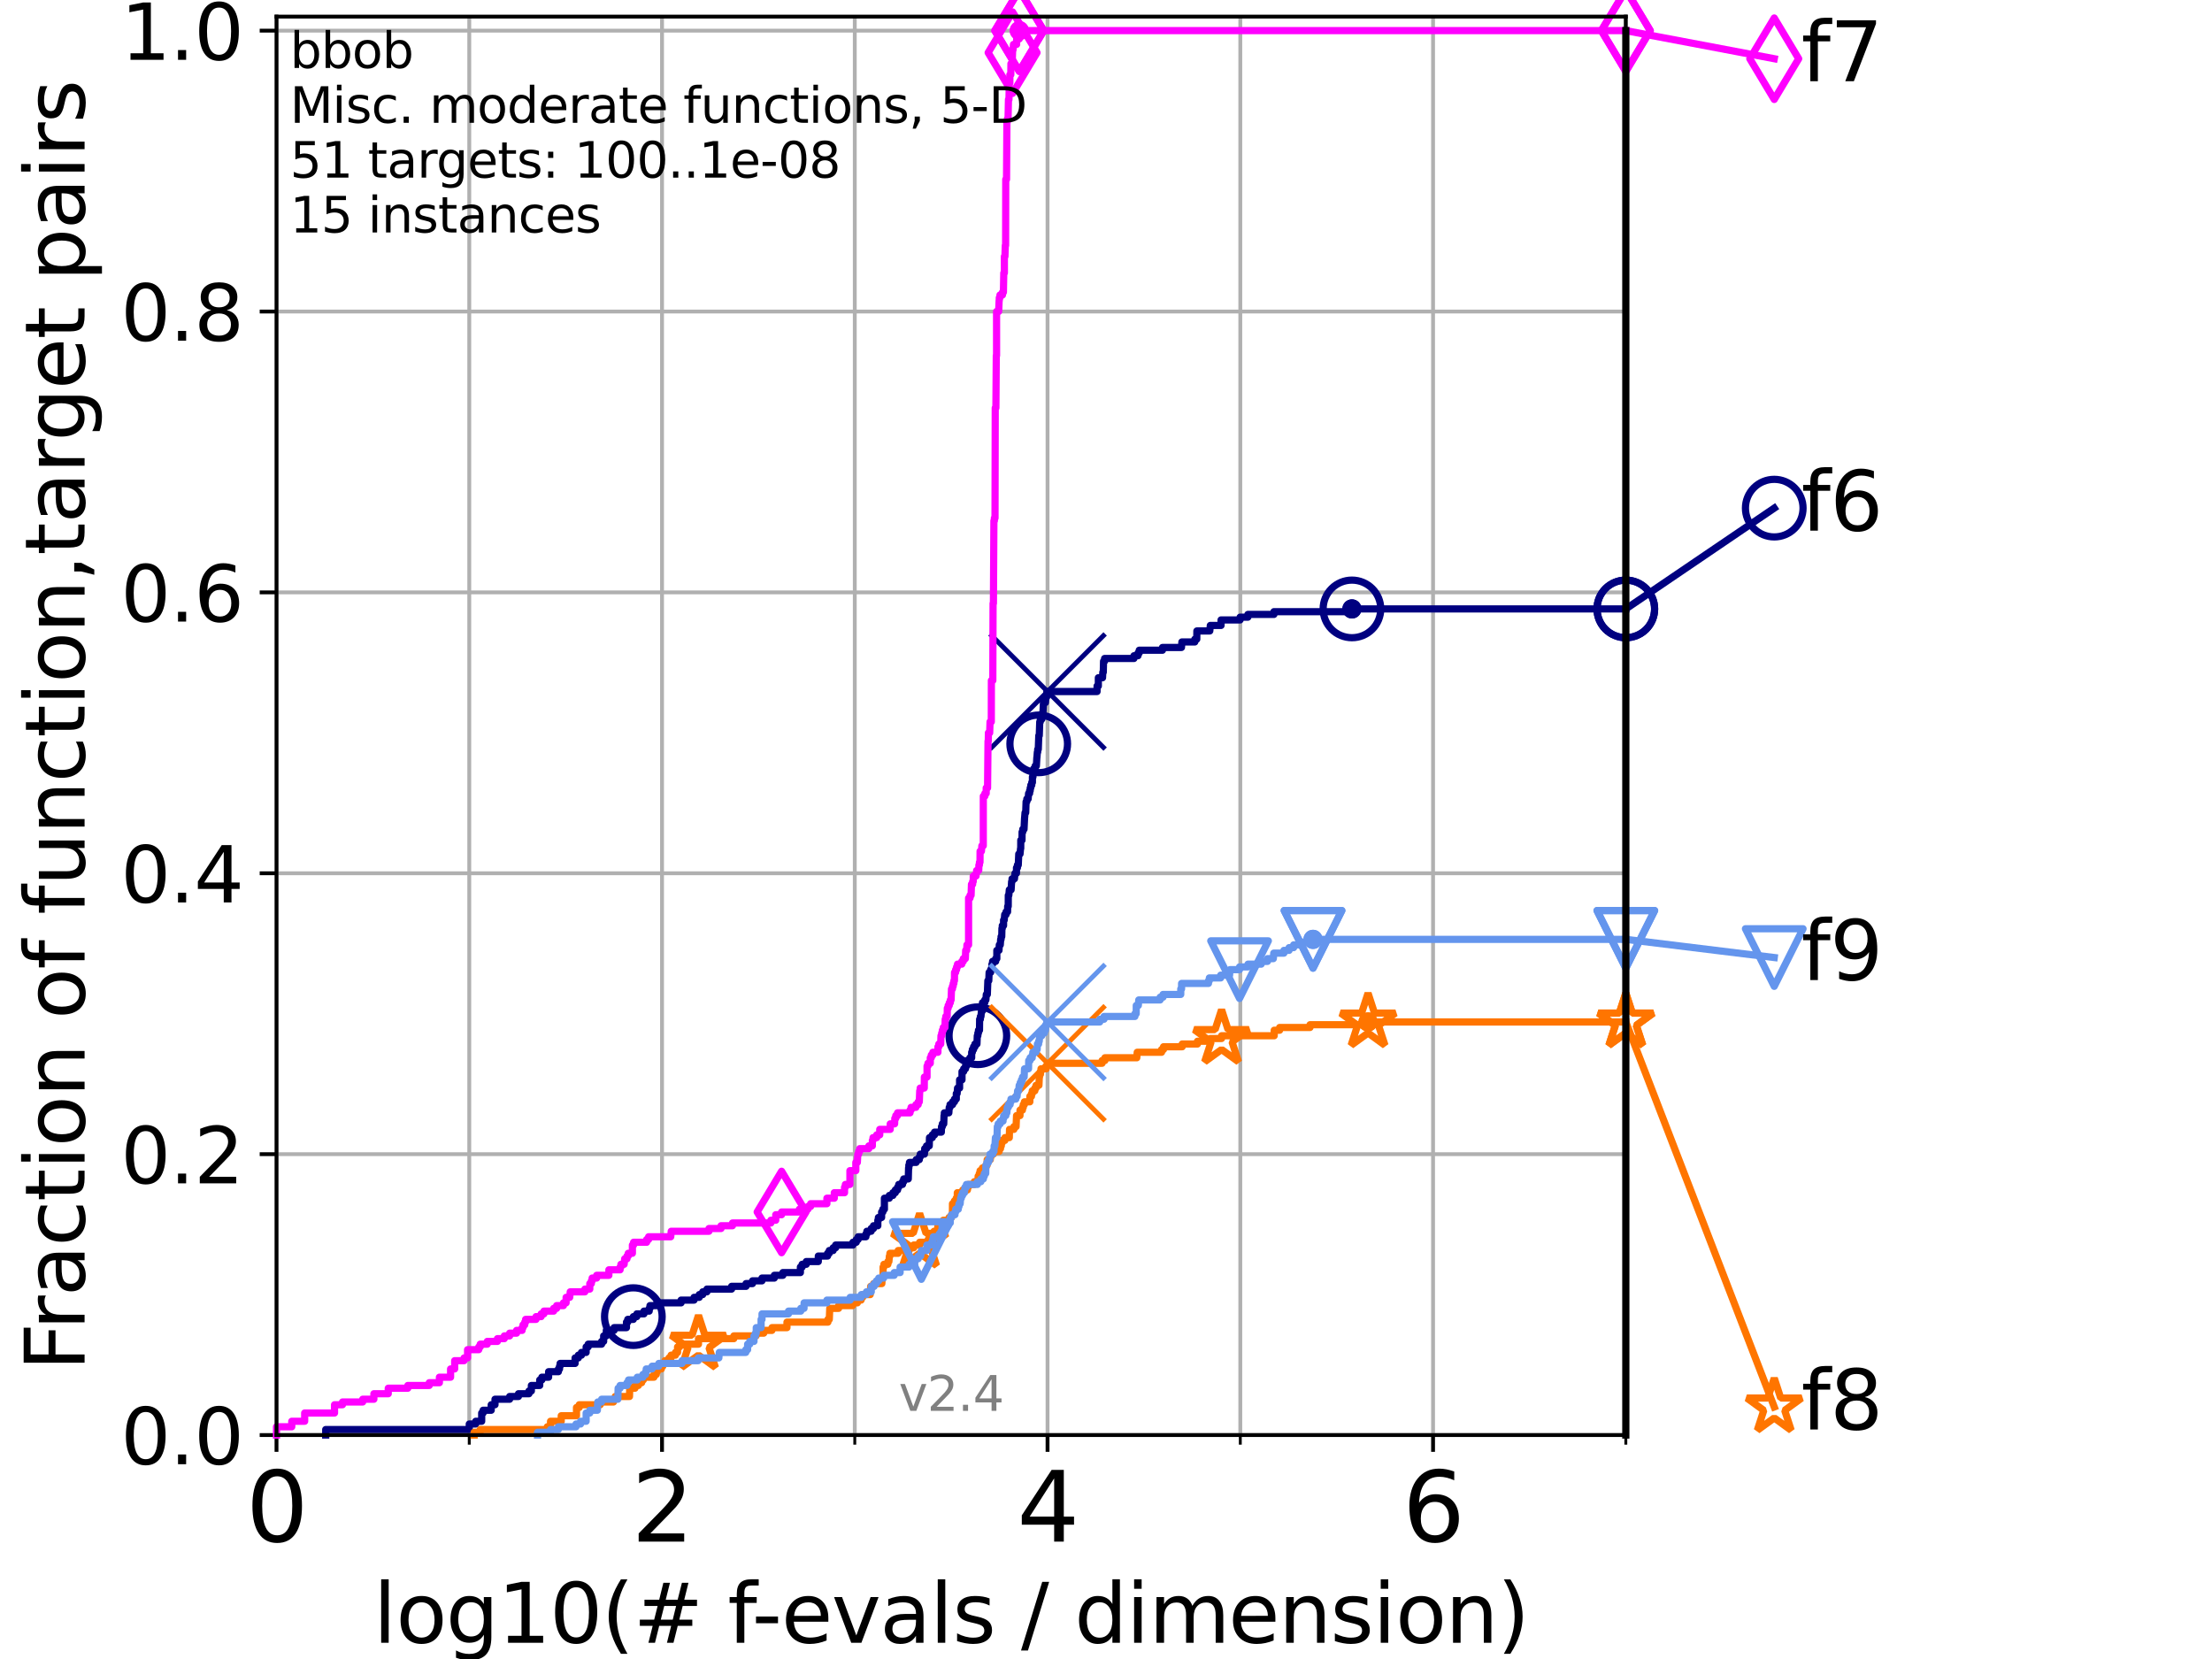 <?xml version="1.0" encoding="utf-8" standalone="no"?>
<!DOCTYPE svg PUBLIC "-//W3C//DTD SVG 1.1//EN"
  "http://www.w3.org/Graphics/SVG/1.1/DTD/svg11.dtd">
<svg height="345.6pt" version="1.1" viewBox="0 0 460.8 345.6" width="460.8pt" xmlns="http://www.w3.org/2000/svg" xmlns:xlink="http://www.w3.org/1999/xlink">
 <defs>
  <style type="text/css">*{stroke-linecap:butt;stroke-linejoin:round;}</style>
 </defs>
 <g id="figure_1">
  <g id="patch_1">
   <path d="M 0 345.6 
L 460.8 345.6 
L 460.8 0 
L 0 0 
z
" style="fill:#ffffff;"/>
  </g>
  <g id="axes_1">
   <g id="patch_2">
    <path d="M 57.6 298.944 
L 338.688 298.944 
L 338.688 3.456 
L 57.6 3.456 
z
" style="fill:#ffffff;"/>
   </g>
   <g id="matplotlib.axis_1">
    <g id="xtick_1">
     <g id="line2d_1">
      <path clip-path="url(#pea7365bb47)" d="M 57.6 298.944 
L 57.6 3.456 
" style="fill:none;stroke:#b0b0b0;stroke-linecap:square;stroke-width:0.8;"/>
     </g>
     <g id="line2d_2">
      <defs>
       <path d="M 0 0 
L 0 3.5 
" id="m7af00fdf78" style="stroke:#000000;stroke-width:0.8;"/>
      </defs>
      <g>
       <use style="stroke:#000000;stroke-width:0.8;" x="57.6" xlink:href="#m7af00fdf78" y="298.944"/>
      </g>
     </g>
     <g id="text_1">
      <!-- 0 -->
      <g transform="translate(51.237 321.141)scale(0.2 -0.2)">
       <defs>
        <path d="M 2034 4250 
Q 1547 4250 1301 3770 
Q 1056 3291 1056 2328 
Q 1056 1369 1301 889 
Q 1547 409 2034 409 
Q 2525 409 2770 889 
Q 3016 1369 3016 2328 
Q 3016 3291 2770 3770 
Q 2525 4250 2034 4250 
z
M 2034 4750 
Q 2819 4750 3233 4129 
Q 3647 3509 3647 2328 
Q 3647 1150 3233 529 
Q 2819 -91 2034 -91 
Q 1250 -91 836 529 
Q 422 1150 422 2328 
Q 422 3509 836 4129 
Q 1250 4750 2034 4750 
z
" id="DejaVuSans-30" transform="scale(0.016)"/>
       </defs>
       <use xlink:href="#DejaVuSans-30"/>
      </g>
     </g>
    </g>
    <g id="xtick_2">
     <g id="line2d_3">
      <path clip-path="url(#pea7365bb47)" d="M 137.911 298.944 
L 137.911 3.456 
" style="fill:none;stroke:#b0b0b0;stroke-linecap:square;stroke-width:0.8;"/>
     </g>
     <g id="line2d_4">
      <g>
       <use style="stroke:#000000;stroke-width:0.8;" x="137.911" xlink:href="#m7af00fdf78" y="298.944"/>
      </g>
     </g>
     <g id="text_2">
      <!-- 2 -->
      <g transform="translate(131.548 321.141)scale(0.2 -0.2)">
       <defs>
        <path d="M 1228 531 
L 3431 531 
L 3431 0 
L 469 0 
L 469 531 
Q 828 903 1448 1529 
Q 2069 2156 2228 2338 
Q 2531 2678 2651 2914 
Q 2772 3150 2772 3378 
Q 2772 3750 2511 3984 
Q 2250 4219 1831 4219 
Q 1534 4219 1204 4116 
Q 875 4013 500 3803 
L 500 4441 
Q 881 4594 1212 4672 
Q 1544 4750 1819 4750 
Q 2544 4750 2975 4387 
Q 3406 4025 3406 3419 
Q 3406 3131 3298 2873 
Q 3191 2616 2906 2266 
Q 2828 2175 2409 1742 
Q 1991 1309 1228 531 
z
" id="DejaVuSans-32" transform="scale(0.016)"/>
       </defs>
       <use xlink:href="#DejaVuSans-32"/>
      </g>
     </g>
    </g>
    <g id="xtick_3">
     <g id="line2d_5">
      <path clip-path="url(#pea7365bb47)" d="M 218.222 298.944 
L 218.222 3.456 
" style="fill:none;stroke:#b0b0b0;stroke-linecap:square;stroke-width:0.8;"/>
     </g>
     <g id="line2d_6">
      <g>
       <use style="stroke:#000000;stroke-width:0.8;" x="218.222" xlink:href="#m7af00fdf78" y="298.944"/>
      </g>
     </g>
     <g id="text_3">
      <!-- 4 -->
      <g transform="translate(211.859 321.141)scale(0.2 -0.2)">
       <defs>
        <path d="M 2419 4116 
L 825 1625 
L 2419 1625 
L 2419 4116 
z
M 2253 4666 
L 3047 4666 
L 3047 1625 
L 3713 1625 
L 3713 1100 
L 3047 1100 
L 3047 0 
L 2419 0 
L 2419 1100 
L 313 1100 
L 313 1709 
L 2253 4666 
z
" id="DejaVuSans-34" transform="scale(0.016)"/>
       </defs>
       <use xlink:href="#DejaVuSans-34"/>
      </g>
     </g>
    </g>
    <g id="xtick_4">
     <g id="line2d_7">
      <path clip-path="url(#pea7365bb47)" d="M 298.533 298.944 
L 298.533 3.456 
" style="fill:none;stroke:#b0b0b0;stroke-linecap:square;stroke-width:0.8;"/>
     </g>
     <g id="line2d_8">
      <g>
       <use style="stroke:#000000;stroke-width:0.8;" x="298.533" xlink:href="#m7af00fdf78" y="298.944"/>
      </g>
     </g>
     <g id="text_4">
      <!-- 6 -->
      <g transform="translate(292.17 321.141)scale(0.2 -0.2)">
       <defs>
        <path d="M 2113 2584 
Q 1688 2584 1439 2293 
Q 1191 2003 1191 1497 
Q 1191 994 1439 701 
Q 1688 409 2113 409 
Q 2538 409 2786 701 
Q 3034 994 3034 1497 
Q 3034 2003 2786 2293 
Q 2538 2584 2113 2584 
z
M 3366 4563 
L 3366 3988 
Q 3128 4100 2886 4159 
Q 2644 4219 2406 4219 
Q 1781 4219 1451 3797 
Q 1122 3375 1075 2522 
Q 1259 2794 1537 2939 
Q 1816 3084 2150 3084 
Q 2853 3084 3261 2657 
Q 3669 2231 3669 1497 
Q 3669 778 3244 343 
Q 2819 -91 2113 -91 
Q 1303 -91 875 529 
Q 447 1150 447 2328 
Q 447 3434 972 4092 
Q 1497 4750 2381 4750 
Q 2619 4750 2861 4703 
Q 3103 4656 3366 4563 
z
" id="DejaVuSans-36" transform="scale(0.016)"/>
       </defs>
       <use xlink:href="#DejaVuSans-36"/>
      </g>
     </g>
    </g>
    <g id="xtick_5">
     <g id="line2d_9">
      <path clip-path="url(#pea7365bb47)" d="M 97.755 298.944 
L 97.755 3.456 
" style="fill:none;stroke:#b0b0b0;stroke-linecap:square;stroke-width:0.8;"/>
     </g>
     <g id="line2d_10">
      <defs>
       <path d="M 0 0 
L 0 2 
" id="m8e37a7874f" style="stroke:#000000;stroke-width:0.6;"/>
      </defs>
      <g>
       <use style="stroke:#000000;stroke-width:0.6;" x="97.755" xlink:href="#m8e37a7874f" y="298.944"/>
      </g>
     </g>
    </g>
    <g id="xtick_6">
     <g id="line2d_11">
      <path clip-path="url(#pea7365bb47)" d="M 178.066 298.944 
L 178.066 3.456 
" style="fill:none;stroke:#b0b0b0;stroke-linecap:square;stroke-width:0.8;"/>
     </g>
     <g id="line2d_12">
      <g>
       <use style="stroke:#000000;stroke-width:0.6;" x="178.066" xlink:href="#m8e37a7874f" y="298.944"/>
      </g>
     </g>
    </g>
    <g id="xtick_7">
     <g id="line2d_13">
      <path clip-path="url(#pea7365bb47)" d="M 258.377 298.944 
L 258.377 3.456 
" style="fill:none;stroke:#b0b0b0;stroke-linecap:square;stroke-width:0.8;"/>
     </g>
     <g id="line2d_14">
      <g>
       <use style="stroke:#000000;stroke-width:0.6;" x="258.377" xlink:href="#m8e37a7874f" y="298.944"/>
      </g>
     </g>
    </g>
    <g id="xtick_8">
     <g id="line2d_15">
      <path clip-path="url(#pea7365bb47)" d="M 338.688 298.944 
L 338.688 3.456 
" style="fill:none;stroke:#b0b0b0;stroke-linecap:square;stroke-width:0.8;"/>
     </g>
     <g id="line2d_16">
      <g>
       <use style="stroke:#000000;stroke-width:0.6;" x="338.688" xlink:href="#m8e37a7874f" y="298.944"/>
      </g>
     </g>
    </g>
    <g id="text_5">
     <!-- log10(# f-evals / dimension) -->
     <g transform="translate(77.764 342.218)scale(0.17 -0.17)">
      <defs>
       <path d="M 603 4863 
L 1178 4863 
L 1178 0 
L 603 0 
L 603 4863 
z
" id="DejaVuSans-6c" transform="scale(0.016)"/>
       <path d="M 1959 3097 
Q 1497 3097 1228 2736 
Q 959 2375 959 1747 
Q 959 1119 1226 758 
Q 1494 397 1959 397 
Q 2419 397 2687 759 
Q 2956 1122 2956 1747 
Q 2956 2369 2687 2733 
Q 2419 3097 1959 3097 
z
M 1959 3584 
Q 2709 3584 3137 3096 
Q 3566 2609 3566 1747 
Q 3566 888 3137 398 
Q 2709 -91 1959 -91 
Q 1206 -91 779 398 
Q 353 888 353 1747 
Q 353 2609 779 3096 
Q 1206 3584 1959 3584 
z
" id="DejaVuSans-6f" transform="scale(0.016)"/>
       <path d="M 2906 1791 
Q 2906 2416 2648 2759 
Q 2391 3103 1925 3103 
Q 1463 3103 1205 2759 
Q 947 2416 947 1791 
Q 947 1169 1205 825 
Q 1463 481 1925 481 
Q 2391 481 2648 825 
Q 2906 1169 2906 1791 
z
M 3481 434 
Q 3481 -459 3084 -895 
Q 2688 -1331 1869 -1331 
Q 1566 -1331 1297 -1286 
Q 1028 -1241 775 -1147 
L 775 -588 
Q 1028 -725 1275 -790 
Q 1522 -856 1778 -856 
Q 2344 -856 2625 -561 
Q 2906 -266 2906 331 
L 2906 616 
Q 2728 306 2450 153 
Q 2172 0 1784 0 
Q 1141 0 747 490 
Q 353 981 353 1791 
Q 353 2603 747 3093 
Q 1141 3584 1784 3584 
Q 2172 3584 2450 3431 
Q 2728 3278 2906 2969 
L 2906 3500 
L 3481 3500 
L 3481 434 
z
" id="DejaVuSans-67" transform="scale(0.016)"/>
       <path d="M 794 531 
L 1825 531 
L 1825 4091 
L 703 3866 
L 703 4441 
L 1819 4666 
L 2450 4666 
L 2450 531 
L 3481 531 
L 3481 0 
L 794 0 
L 794 531 
z
" id="DejaVuSans-31" transform="scale(0.016)"/>
       <path d="M 1984 4856 
Q 1566 4138 1362 3434 
Q 1159 2731 1159 2009 
Q 1159 1288 1364 580 
Q 1569 -128 1984 -844 
L 1484 -844 
Q 1016 -109 783 600 
Q 550 1309 550 2009 
Q 550 2706 781 3412 
Q 1013 4119 1484 4856 
L 1984 4856 
z
" id="DejaVuSans-28" transform="scale(0.016)"/>
       <path d="M 3272 2816 
L 2363 2816 
L 2100 1772 
L 3016 1772 
L 3272 2816 
z
M 2803 4594 
L 2478 3297 
L 3391 3297 
L 3719 4594 
L 4219 4594 
L 3897 3297 
L 4872 3297 
L 4872 2816 
L 3775 2816 
L 3519 1772 
L 4513 1772 
L 4513 1294 
L 3397 1294 
L 3072 0 
L 2572 0 
L 2894 1294 
L 1978 1294 
L 1656 0 
L 1153 0 
L 1478 1294 
L 494 1294 
L 494 1772 
L 1594 1772 
L 1856 2816 
L 850 2816 
L 850 3297 
L 1978 3297 
L 2297 4594 
L 2803 4594 
z
" id="DejaVuSans-23" transform="scale(0.016)"/>
       <path id="DejaVuSans-20" transform="scale(0.016)"/>
       <path d="M 2375 4863 
L 2375 4384 
L 1825 4384 
Q 1516 4384 1395 4259 
Q 1275 4134 1275 3809 
L 1275 3500 
L 2222 3500 
L 2222 3053 
L 1275 3053 
L 1275 0 
L 697 0 
L 697 3053 
L 147 3053 
L 147 3500 
L 697 3500 
L 697 3744 
Q 697 4328 969 4595 
Q 1241 4863 1831 4863 
L 2375 4863 
z
" id="DejaVuSans-66" transform="scale(0.016)"/>
       <path d="M 313 2009 
L 1997 2009 
L 1997 1497 
L 313 1497 
L 313 2009 
z
" id="DejaVuSans-2d" transform="scale(0.016)"/>
       <path d="M 3597 1894 
L 3597 1613 
L 953 1613 
Q 991 1019 1311 708 
Q 1631 397 2203 397 
Q 2534 397 2845 478 
Q 3156 559 3463 722 
L 3463 178 
Q 3153 47 2828 -22 
Q 2503 -91 2169 -91 
Q 1331 -91 842 396 
Q 353 884 353 1716 
Q 353 2575 817 3079 
Q 1281 3584 2069 3584 
Q 2775 3584 3186 3129 
Q 3597 2675 3597 1894 
z
M 3022 2063 
Q 3016 2534 2758 2815 
Q 2500 3097 2075 3097 
Q 1594 3097 1305 2825 
Q 1016 2553 972 2059 
L 3022 2063 
z
" id="DejaVuSans-65" transform="scale(0.016)"/>
       <path d="M 191 3500 
L 800 3500 
L 1894 563 
L 2988 3500 
L 3597 3500 
L 2284 0 
L 1503 0 
L 191 3500 
z
" id="DejaVuSans-76" transform="scale(0.016)"/>
       <path d="M 2194 1759 
Q 1497 1759 1228 1600 
Q 959 1441 959 1056 
Q 959 750 1161 570 
Q 1363 391 1709 391 
Q 2188 391 2477 730 
Q 2766 1069 2766 1631 
L 2766 1759 
L 2194 1759 
z
M 3341 1997 
L 3341 0 
L 2766 0 
L 2766 531 
Q 2569 213 2275 61 
Q 1981 -91 1556 -91 
Q 1019 -91 701 211 
Q 384 513 384 1019 
Q 384 1609 779 1909 
Q 1175 2209 1959 2209 
L 2766 2209 
L 2766 2266 
Q 2766 2663 2505 2880 
Q 2244 3097 1772 3097 
Q 1472 3097 1187 3025 
Q 903 2953 641 2809 
L 641 3341 
Q 956 3463 1253 3523 
Q 1550 3584 1831 3584 
Q 2591 3584 2966 3190 
Q 3341 2797 3341 1997 
z
" id="DejaVuSans-61" transform="scale(0.016)"/>
       <path d="M 2834 3397 
L 2834 2853 
Q 2591 2978 2328 3040 
Q 2066 3103 1784 3103 
Q 1356 3103 1142 2972 
Q 928 2841 928 2578 
Q 928 2378 1081 2264 
Q 1234 2150 1697 2047 
L 1894 2003 
Q 2506 1872 2764 1633 
Q 3022 1394 3022 966 
Q 3022 478 2636 193 
Q 2250 -91 1575 -91 
Q 1294 -91 989 -36 
Q 684 19 347 128 
L 347 722 
Q 666 556 975 473 
Q 1284 391 1588 391 
Q 1994 391 2212 530 
Q 2431 669 2431 922 
Q 2431 1156 2273 1281 
Q 2116 1406 1581 1522 
L 1381 1569 
Q 847 1681 609 1914 
Q 372 2147 372 2553 
Q 372 3047 722 3315 
Q 1072 3584 1716 3584 
Q 2034 3584 2315 3537 
Q 2597 3491 2834 3397 
z
" id="DejaVuSans-73" transform="scale(0.016)"/>
       <path d="M 1625 4666 
L 2156 4666 
L 531 -594 
L 0 -594 
L 1625 4666 
z
" id="DejaVuSans-2f" transform="scale(0.016)"/>
       <path d="M 2906 2969 
L 2906 4863 
L 3481 4863 
L 3481 0 
L 2906 0 
L 2906 525 
Q 2725 213 2448 61 
Q 2172 -91 1784 -91 
Q 1150 -91 751 415 
Q 353 922 353 1747 
Q 353 2572 751 3078 
Q 1150 3584 1784 3584 
Q 2172 3584 2448 3432 
Q 2725 3281 2906 2969 
z
M 947 1747 
Q 947 1113 1208 752 
Q 1469 391 1925 391 
Q 2381 391 2643 752 
Q 2906 1113 2906 1747 
Q 2906 2381 2643 2742 
Q 2381 3103 1925 3103 
Q 1469 3103 1208 2742 
Q 947 2381 947 1747 
z
" id="DejaVuSans-64" transform="scale(0.016)"/>
       <path d="M 603 3500 
L 1178 3500 
L 1178 0 
L 603 0 
L 603 3500 
z
M 603 4863 
L 1178 4863 
L 1178 4134 
L 603 4134 
L 603 4863 
z
" id="DejaVuSans-69" transform="scale(0.016)"/>
       <path d="M 3328 2828 
Q 3544 3216 3844 3400 
Q 4144 3584 4550 3584 
Q 5097 3584 5394 3201 
Q 5691 2819 5691 2113 
L 5691 0 
L 5113 0 
L 5113 2094 
Q 5113 2597 4934 2840 
Q 4756 3084 4391 3084 
Q 3944 3084 3684 2787 
Q 3425 2491 3425 1978 
L 3425 0 
L 2847 0 
L 2847 2094 
Q 2847 2600 2669 2842 
Q 2491 3084 2119 3084 
Q 1678 3084 1418 2786 
Q 1159 2488 1159 1978 
L 1159 0 
L 581 0 
L 581 3500 
L 1159 3500 
L 1159 2956 
Q 1356 3278 1631 3431 
Q 1906 3584 2284 3584 
Q 2666 3584 2933 3390 
Q 3200 3197 3328 2828 
z
" id="DejaVuSans-6d" transform="scale(0.016)"/>
       <path d="M 3513 2113 
L 3513 0 
L 2938 0 
L 2938 2094 
Q 2938 2591 2744 2837 
Q 2550 3084 2163 3084 
Q 1697 3084 1428 2787 
Q 1159 2491 1159 1978 
L 1159 0 
L 581 0 
L 581 3500 
L 1159 3500 
L 1159 2956 
Q 1366 3272 1645 3428 
Q 1925 3584 2291 3584 
Q 2894 3584 3203 3211 
Q 3513 2838 3513 2113 
z
" id="DejaVuSans-6e" transform="scale(0.016)"/>
       <path d="M 513 4856 
L 1013 4856 
Q 1481 4119 1714 3412 
Q 1947 2706 1947 2009 
Q 1947 1309 1714 600 
Q 1481 -109 1013 -844 
L 513 -844 
Q 928 -128 1133 580 
Q 1338 1288 1338 2009 
Q 1338 2731 1133 3434 
Q 928 4138 513 4856 
z
" id="DejaVuSans-29" transform="scale(0.016)"/>
      </defs>
      <use xlink:href="#DejaVuSans-6c"/>
      <use x="27.783" xlink:href="#DejaVuSans-6f"/>
      <use x="88.965" xlink:href="#DejaVuSans-67"/>
      <use x="152.441" xlink:href="#DejaVuSans-31"/>
      <use x="216.064" xlink:href="#DejaVuSans-30"/>
      <use x="279.688" xlink:href="#DejaVuSans-28"/>
      <use x="318.701" xlink:href="#DejaVuSans-23"/>
      <use x="402.49" xlink:href="#DejaVuSans-20"/>
      <use x="434.277" xlink:href="#DejaVuSans-66"/>
      <use x="463.982" xlink:href="#DejaVuSans-2d"/>
      <use x="500.066" xlink:href="#DejaVuSans-65"/>
      <use x="561.59" xlink:href="#DejaVuSans-76"/>
      <use x="620.77" xlink:href="#DejaVuSans-61"/>
      <use x="682.049" xlink:href="#DejaVuSans-6c"/>
      <use x="709.832" xlink:href="#DejaVuSans-73"/>
      <use x="761.932" xlink:href="#DejaVuSans-20"/>
      <use x="793.719" xlink:href="#DejaVuSans-2f"/>
      <use x="827.41" xlink:href="#DejaVuSans-20"/>
      <use x="859.197" xlink:href="#DejaVuSans-64"/>
      <use x="922.674" xlink:href="#DejaVuSans-69"/>
      <use x="950.457" xlink:href="#DejaVuSans-6d"/>
      <use x="1047.869" xlink:href="#DejaVuSans-65"/>
      <use x="1109.393" xlink:href="#DejaVuSans-6e"/>
      <use x="1172.771" xlink:href="#DejaVuSans-73"/>
      <use x="1224.871" xlink:href="#DejaVuSans-69"/>
      <use x="1252.654" xlink:href="#DejaVuSans-6f"/>
      <use x="1313.836" xlink:href="#DejaVuSans-6e"/>
      <use x="1377.215" xlink:href="#DejaVuSans-29"/>
     </g>
    </g>
   </g>
   <g id="matplotlib.axis_2">
    <g id="ytick_1">
     <g id="line2d_17">
      <path clip-path="url(#pea7365bb47)" d="M 57.6 298.944 
L 338.688 298.944 
" style="fill:none;stroke:#b0b0b0;stroke-linecap:square;stroke-width:0.8;"/>
     </g>
     <g id="line2d_18">
      <defs>
       <path d="M 0 0 
L -3.5 0 
" id="m9446434ba9" style="stroke:#000000;stroke-width:0.8;"/>
      </defs>
      <g>
       <use style="stroke:#000000;stroke-width:0.8;" x="57.6" xlink:href="#m9446434ba9" y="298.944"/>
      </g>
     </g>
     <g id="text_6">
      <!-- 0.0 -->
      <g transform="translate(25.155 305.023)scale(0.16 -0.16)">
       <defs>
        <path d="M 684 794 
L 1344 794 
L 1344 0 
L 684 0 
L 684 794 
z
" id="DejaVuSans-2e" transform="scale(0.016)"/>
       </defs>
       <use xlink:href="#DejaVuSans-30"/>
       <use x="63.623" xlink:href="#DejaVuSans-2e"/>
       <use x="95.41" xlink:href="#DejaVuSans-30"/>
      </g>
     </g>
    </g>
    <g id="ytick_2">
     <g id="line2d_19">
      <path clip-path="url(#pea7365bb47)" d="M 57.6 240.432 
L 338.688 240.432 
" style="fill:none;stroke:#b0b0b0;stroke-linecap:square;stroke-width:0.8;"/>
     </g>
     <g id="line2d_20">
      <g>
       <use style="stroke:#000000;stroke-width:0.8;" x="57.6" xlink:href="#m9446434ba9" y="240.432"/>
      </g>
     </g>
     <g id="text_7">
      <!-- 0.2 -->
      <g transform="translate(25.155 246.51)scale(0.16 -0.16)">
       <use xlink:href="#DejaVuSans-30"/>
       <use x="63.623" xlink:href="#DejaVuSans-2e"/>
       <use x="95.41" xlink:href="#DejaVuSans-32"/>
      </g>
     </g>
    </g>
    <g id="ytick_3">
     <g id="line2d_21">
      <path clip-path="url(#pea7365bb47)" d="M 57.6 181.919 
L 338.688 181.919 
" style="fill:none;stroke:#b0b0b0;stroke-linecap:square;stroke-width:0.8;"/>
     </g>
     <g id="line2d_22">
      <g>
       <use style="stroke:#000000;stroke-width:0.8;" x="57.6" xlink:href="#m9446434ba9" y="181.919"/>
      </g>
     </g>
     <g id="text_8">
      <!-- 0.4 -->
      <g transform="translate(25.155 187.998)scale(0.16 -0.16)">
       <use xlink:href="#DejaVuSans-30"/>
       <use x="63.623" xlink:href="#DejaVuSans-2e"/>
       <use x="95.41" xlink:href="#DejaVuSans-34"/>
      </g>
     </g>
    </g>
    <g id="ytick_4">
     <g id="line2d_23">
      <path clip-path="url(#pea7365bb47)" d="M 57.6 123.407 
L 338.688 123.407 
" style="fill:none;stroke:#b0b0b0;stroke-linecap:square;stroke-width:0.8;"/>
     </g>
     <g id="line2d_24">
      <g>
       <use style="stroke:#000000;stroke-width:0.8;" x="57.6" xlink:href="#m9446434ba9" y="123.407"/>
      </g>
     </g>
     <g id="text_9">
      <!-- 0.6 -->
      <g transform="translate(25.155 129.485)scale(0.16 -0.16)">
       <use xlink:href="#DejaVuSans-30"/>
       <use x="63.623" xlink:href="#DejaVuSans-2e"/>
       <use x="95.41" xlink:href="#DejaVuSans-36"/>
      </g>
     </g>
    </g>
    <g id="ytick_5">
     <g id="line2d_25">
      <path clip-path="url(#pea7365bb47)" d="M 57.6 64.894 
L 338.688 64.894 
" style="fill:none;stroke:#b0b0b0;stroke-linecap:square;stroke-width:0.8;"/>
     </g>
     <g id="line2d_26">
      <g>
       <use style="stroke:#000000;stroke-width:0.8;" x="57.6" xlink:href="#m9446434ba9" y="64.894"/>
      </g>
     </g>
     <g id="text_10">
      <!-- 0.8 -->
      <g transform="translate(25.155 70.973)scale(0.16 -0.16)">
       <defs>
        <path d="M 2034 2216 
Q 1584 2216 1326 1975 
Q 1069 1734 1069 1313 
Q 1069 891 1326 650 
Q 1584 409 2034 409 
Q 2484 409 2743 651 
Q 3003 894 3003 1313 
Q 3003 1734 2745 1975 
Q 2488 2216 2034 2216 
z
M 1403 2484 
Q 997 2584 770 2862 
Q 544 3141 544 3541 
Q 544 4100 942 4425 
Q 1341 4750 2034 4750 
Q 2731 4750 3128 4425 
Q 3525 4100 3525 3541 
Q 3525 3141 3298 2862 
Q 3072 2584 2669 2484 
Q 3125 2378 3379 2068 
Q 3634 1759 3634 1313 
Q 3634 634 3220 271 
Q 2806 -91 2034 -91 
Q 1263 -91 848 271 
Q 434 634 434 1313 
Q 434 1759 690 2068 
Q 947 2378 1403 2484 
z
M 1172 3481 
Q 1172 3119 1398 2916 
Q 1625 2713 2034 2713 
Q 2441 2713 2670 2916 
Q 2900 3119 2900 3481 
Q 2900 3844 2670 4047 
Q 2441 4250 2034 4250 
Q 1625 4250 1398 4047 
Q 1172 3844 1172 3481 
z
" id="DejaVuSans-38" transform="scale(0.016)"/>
       </defs>
       <use xlink:href="#DejaVuSans-30"/>
       <use x="63.623" xlink:href="#DejaVuSans-2e"/>
       <use x="95.41" xlink:href="#DejaVuSans-38"/>
      </g>
     </g>
    </g>
    <g id="ytick_6">
     <g id="line2d_27">
      <path clip-path="url(#pea7365bb47)" d="M 57.6 6.382 
L 338.688 6.382 
" style="fill:none;stroke:#b0b0b0;stroke-linecap:square;stroke-width:0.8;"/>
     </g>
     <g id="line2d_28">
      <g>
       <use style="stroke:#000000;stroke-width:0.8;" x="57.6" xlink:href="#m9446434ba9" y="6.382"/>
      </g>
     </g>
     <g id="text_11">
      <!-- 1.0 -->
      <g transform="translate(25.155 12.46)scale(0.16 -0.16)">
       <use xlink:href="#DejaVuSans-31"/>
       <use x="63.623" xlink:href="#DejaVuSans-2e"/>
       <use x="95.41" xlink:href="#DejaVuSans-30"/>
      </g>
     </g>
    </g>
    <g id="text_12">
     <!-- Fraction of function,target pairs -->
     <g transform="translate(17.62 285.585)rotate(-90)scale(0.17 -0.17)">
      <defs>
       <path d="M 628 4666 
L 3309 4666 
L 3309 4134 
L 1259 4134 
L 1259 2759 
L 3109 2759 
L 3109 2228 
L 1259 2228 
L 1259 0 
L 628 0 
L 628 4666 
z
" id="DejaVuSans-46" transform="scale(0.016)"/>
       <path d="M 2631 2963 
Q 2534 3019 2420 3045 
Q 2306 3072 2169 3072 
Q 1681 3072 1420 2755 
Q 1159 2438 1159 1844 
L 1159 0 
L 581 0 
L 581 3500 
L 1159 3500 
L 1159 2956 
Q 1341 3275 1631 3429 
Q 1922 3584 2338 3584 
Q 2397 3584 2469 3576 
Q 2541 3569 2628 3553 
L 2631 2963 
z
" id="DejaVuSans-72" transform="scale(0.016)"/>
       <path d="M 3122 3366 
L 3122 2828 
Q 2878 2963 2633 3030 
Q 2388 3097 2138 3097 
Q 1578 3097 1268 2742 
Q 959 2388 959 1747 
Q 959 1106 1268 751 
Q 1578 397 2138 397 
Q 2388 397 2633 464 
Q 2878 531 3122 666 
L 3122 134 
Q 2881 22 2623 -34 
Q 2366 -91 2075 -91 
Q 1284 -91 818 406 
Q 353 903 353 1747 
Q 353 2603 823 3093 
Q 1294 3584 2113 3584 
Q 2378 3584 2631 3529 
Q 2884 3475 3122 3366 
z
" id="DejaVuSans-63" transform="scale(0.016)"/>
       <path d="M 1172 4494 
L 1172 3500 
L 2356 3500 
L 2356 3053 
L 1172 3053 
L 1172 1153 
Q 1172 725 1289 603 
Q 1406 481 1766 481 
L 2356 481 
L 2356 0 
L 1766 0 
Q 1100 0 847 248 
Q 594 497 594 1153 
L 594 3053 
L 172 3053 
L 172 3500 
L 594 3500 
L 594 4494 
L 1172 4494 
z
" id="DejaVuSans-74" transform="scale(0.016)"/>
       <path d="M 544 1381 
L 544 3500 
L 1119 3500 
L 1119 1403 
Q 1119 906 1312 657 
Q 1506 409 1894 409 
Q 2359 409 2629 706 
Q 2900 1003 2900 1516 
L 2900 3500 
L 3475 3500 
L 3475 0 
L 2900 0 
L 2900 538 
Q 2691 219 2414 64 
Q 2138 -91 1772 -91 
Q 1169 -91 856 284 
Q 544 659 544 1381 
z
M 1991 3584 
L 1991 3584 
z
" id="DejaVuSans-75" transform="scale(0.016)"/>
       <path d="M 750 794 
L 1409 794 
L 1409 256 
L 897 -744 
L 494 -744 
L 750 256 
L 750 794 
z
" id="DejaVuSans-2c" transform="scale(0.016)"/>
       <path d="M 1159 525 
L 1159 -1331 
L 581 -1331 
L 581 3500 
L 1159 3500 
L 1159 2969 
Q 1341 3281 1617 3432 
Q 1894 3584 2278 3584 
Q 2916 3584 3314 3078 
Q 3713 2572 3713 1747 
Q 3713 922 3314 415 
Q 2916 -91 2278 -91 
Q 1894 -91 1617 61 
Q 1341 213 1159 525 
z
M 3116 1747 
Q 3116 2381 2855 2742 
Q 2594 3103 2138 3103 
Q 1681 3103 1420 2742 
Q 1159 2381 1159 1747 
Q 1159 1113 1420 752 
Q 1681 391 2138 391 
Q 2594 391 2855 752 
Q 3116 1113 3116 1747 
z
" id="DejaVuSans-70" transform="scale(0.016)"/>
      </defs>
      <use xlink:href="#DejaVuSans-46"/>
      <use x="50.27" xlink:href="#DejaVuSans-72"/>
      <use x="91.383" xlink:href="#DejaVuSans-61"/>
      <use x="152.662" xlink:href="#DejaVuSans-63"/>
      <use x="207.643" xlink:href="#DejaVuSans-74"/>
      <use x="246.852" xlink:href="#DejaVuSans-69"/>
      <use x="274.635" xlink:href="#DejaVuSans-6f"/>
      <use x="335.816" xlink:href="#DejaVuSans-6e"/>
      <use x="399.195" xlink:href="#DejaVuSans-20"/>
      <use x="430.982" xlink:href="#DejaVuSans-6f"/>
      <use x="492.164" xlink:href="#DejaVuSans-66"/>
      <use x="527.369" xlink:href="#DejaVuSans-20"/>
      <use x="559.156" xlink:href="#DejaVuSans-66"/>
      <use x="594.361" xlink:href="#DejaVuSans-75"/>
      <use x="657.74" xlink:href="#DejaVuSans-6e"/>
      <use x="721.119" xlink:href="#DejaVuSans-63"/>
      <use x="776.1" xlink:href="#DejaVuSans-74"/>
      <use x="815.309" xlink:href="#DejaVuSans-69"/>
      <use x="843.092" xlink:href="#DejaVuSans-6f"/>
      <use x="904.273" xlink:href="#DejaVuSans-6e"/>
      <use x="967.652" xlink:href="#DejaVuSans-2c"/>
      <use x="999.439" xlink:href="#DejaVuSans-74"/>
      <use x="1038.648" xlink:href="#DejaVuSans-61"/>
      <use x="1099.928" xlink:href="#DejaVuSans-72"/>
      <use x="1139.291" xlink:href="#DejaVuSans-67"/>
      <use x="1202.768" xlink:href="#DejaVuSans-65"/>
      <use x="1264.291" xlink:href="#DejaVuSans-74"/>
      <use x="1303.5" xlink:href="#DejaVuSans-20"/>
      <use x="1335.287" xlink:href="#DejaVuSans-70"/>
      <use x="1398.764" xlink:href="#DejaVuSans-61"/>
      <use x="1460.043" xlink:href="#DejaVuSans-69"/>
      <use x="1487.826" xlink:href="#DejaVuSans-72"/>
      <use x="1528.939" xlink:href="#DejaVuSans-73"/>
     </g>
    </g>
   </g>
   <g id="line2d_29">
    <defs>
     <path d="M 0 1.5 
C 0.398 1.5 0.779 1.342 1.061 1.061 
C 1.342 0.779 1.5 0.398 1.5 0 
C 1.5 -0.398 1.342 -0.779 1.061 -1.061 
C 0.779 -1.342 0.398 -1.5 0 -1.5 
C -0.398 -1.5 -0.779 -1.342 -1.061 -1.061 
C -1.342 -0.779 -1.5 -0.398 -1.5 0 
C -1.5 0.398 -1.342 0.779 -1.061 1.061 
C -0.779 1.342 -0.398 1.5 0 1.5 
z
" id="m5cc111c164" style="stroke:#000080;"/>
    </defs>
    <g>
     <use style="fill:#000080;stroke:#000080;" x="281.634" xlink:href="#m5cc111c164" y="126.848"/>
     <use style="fill:#000080;stroke:#000080;" x="281.634" xlink:href="#m5cc111c164" y="126.848"/>
    </g>
   </g>
   <g id="line2d_30">
    <path d="M 67.851 298.944 
L 67.851 297.797 
L 97.755 297.797 
L 97.755 296.649 
L 99.098 296.649 
L 99.098 296.076 
L 100.344 296.076 
L 100.344 294.355 
L 100.642 294.355 
L 100.642 293.781 
L 102.331 293.781 
L 102.331 292.634 
L 103.118 292.634 
L 103.118 291.487 
L 106.169 291.487 
L 106.169 290.913 
L 108.006 290.913 
L 108.006 290.339 
L 110.189 290.339 
L 110.189 289.766 
L 110.694 289.766 
L 110.694 288.618 
L 112.432 288.618 
L 112.432 287.471 
L 112.877 287.471 
L 112.877 286.897 
L 114.284 286.897 
L 114.284 285.75 
L 116.323 285.75 
L 116.323 285.176 
L 116.562 285.176 
L 116.562 284.603 
L 116.68 284.603 
L 116.68 284.029 
L 119.801 284.029 
L 119.801 282.882 
L 120.477 282.882 
L 120.477 282.308 
L 121.128 282.308 
L 121.128 281.734 
L 122.105 281.734 
L 122.105 280.587 
L 122.531 280.587 
L 122.531 280.013 
L 125.328 280.013 
L 125.328 279.44 
L 125.753 279.44 
L 125.753 278.293 
L 126.304 278.293 
L 126.304 277.145 
L 127.923 277.145 
L 127.923 276.572 
L 130.505 276.572 
L 130.505 275.424 
L 130.77 275.424 
L 130.77 274.851 
L 131.938 274.851 
L 131.938 274.277 
L 132.66 274.277 
L 132.66 273.703 
L 134.15 273.703 
L 134.15 273.13 
L 135.24 273.13 
L 135.24 272.556 
L 135.402 272.556 
L 135.402 271.982 
L 136.832 271.982 
L 136.832 271.409 
L 141.886 271.409 
L 141.886 270.835 
L 144.582 270.835 
L 144.582 270.261 
L 145.666 270.261 
L 145.666 269.688 
L 146.388 269.688 
L 146.388 269.114 
L 147.267 269.114 
L 147.267 268.54 
L 152.406 268.54 
L 152.406 267.967 
L 155.412 267.967 
L 155.412 267.393 
L 156.765 267.393 
L 156.765 266.82 
L 158.732 266.82 
L 158.732 266.246 
L 161.302 266.246 
L 161.302 265.672 
L 163.087 265.672 
L 163.087 265.099 
L 166.736 265.099 
L 166.736 263.951 
L 167.099 263.951 
L 167.099 263.378 
L 167.961 263.378 
L 167.961 262.804 
L 170.468 262.804 
L 170.468 261.657 
L 172.4 261.657 
L 172.4 261.083 
L 172.749 261.083 
L 172.749 260.509 
L 173.558 260.509 
L 173.558 259.936 
L 174.079 259.936 
L 174.079 259.362 
L 177.675 259.362 
L 177.675 258.788 
L 178.377 258.788 
L 178.377 258.215 
L 178.77 258.215 
L 178.77 257.641 
L 180.379 257.641 
L 180.379 257.067 
L 180.582 257.067 
L 180.582 256.494 
L 181.483 256.494 
L 181.483 255.92 
L 181.963 255.92 
L 181.963 255.346 
L 182.868 255.346 
L 182.868 254.199 
L 182.984 254.199 
L 182.984 253.626 
L 183.653 253.626 
L 183.658 252.478 
L 183.917 252.478 
L 183.917 251.905 
L 184.238 251.905 
L 184.238 249.61 
L 185.255 249.61 
L 185.255 249.036 
L 186.006 249.036 
L 186.006 248.463 
L 186.51 248.463 
L 186.51 247.889 
L 186.982 247.889 
L 186.982 247.315 
L 187.221 247.315 
L 187.221 246.742 
L 188.01 246.742 
L 188.01 246.168 
L 188.257 246.168 
L 188.257 245.594 
L 189.21 245.594 
L 189.274 243.3 
L 189.326 243.3 
L 189.326 242.726 
L 189.453 242.726 
L 189.453 242.152 
L 190.847 242.152 
L 190.847 241.579 
L 191.509 241.579 
L 191.509 241.005 
L 191.705 241.005 
L 191.705 240.432 
L 192.576 240.432 
L 192.633 239.284 
L 193.011 239.284 
L 193.011 238.711 
L 193.579 238.711 
L 193.629 236.99 
L 194.219 236.99 
L 194.219 236.416 
L 194.68 236.416 
L 194.68 235.842 
L 196.099 235.842 
L 196.135 234.695 
L 196.303 234.695 
L 196.303 234.121 
L 196.596 234.121 
L 196.661 232.4 
L 196.722 232.4 
L 196.722 231.827 
L 197.663 231.827 
L 197.743 230.679 
L 197.907 230.679 
L 197.907 230.106 
L 198.446 230.106 
L 198.446 229.532 
L 198.835 229.532 
L 198.835 228.958 
L 199.215 228.958 
L 199.215 227.811 
L 199.385 227.811 
L 199.477 226.664 
L 199.899 226.664 
L 199.899 224.943 
L 200.403 224.943 
L 200.403 223.222 
L 200.751 223.222 
L 200.751 222.648 
L 201.127 222.648 
L 201.127 222.075 
L 201.364 222.075 
L 201.446 220.927 
L 202.048 220.927 
L 202.048 220.354 
L 202.416 220.354 
L 202.416 219.206 
L 202.56 219.206 
L 202.56 218.633 
L 202.812 218.633 
L 202.812 218.059 
L 203.095 218.059 
L 203.095 217.485 
L 203.518 217.485 
L 203.586 215.765 
L 203.705 215.765 
L 203.705 215.191 
L 203.829 215.191 
L 203.829 214.617 
L 204.046 214.617 
L 204.074 212.323 
L 204.23 212.323 
L 204.23 211.749 
L 204.352 211.749 
L 204.454 210.602 
L 204.664 210.602 
L 204.664 208.881 
L 205.143 208.881 
L 205.143 208.307 
L 205.379 208.307 
L 205.465 207.16 
L 205.679 207.16 
L 205.79 204.291 
L 205.984 204.291 
L 206.051 202.571 
L 206.37 202.571 
L 206.37 201.997 
L 206.564 201.997 
L 206.64 200.85 
L 206.771 200.85 
L 206.771 200.276 
L 207.411 200.276 
L 207.411 199.702 
L 207.657 199.702 
L 207.657 197.981 
L 208.109 197.981 
L 208.172 196.834 
L 208.376 196.834 
L 208.455 195.687 
L 208.543 195.687 
L 208.543 195.113 
L 208.681 195.113 
L 208.72 193.392 
L 208.796 193.392 
L 208.796 192.818 
L 209.06 192.818 
L 209.06 191.671 
L 209.2 191.671 
L 209.297 190.524 
L 209.58 190.524 
L 209.58 189.95 
L 209.896 189.95 
L 209.916 188.803 
L 210.031 188.803 
L 210.048 186.508 
L 210.157 186.508 
L 210.257 185.361 
L 210.632 185.361 
L 210.738 183.64 
L 210.829 183.64 
L 210.829 183.066 
L 211.33 183.066 
L 211.441 181.919 
L 211.75 181.919 
L 211.75 180.772 
L 211.946 180.772 
L 211.946 180.198 
L 212.124 180.198 
L 212.226 177.903 
L 212.49 177.903 
L 212.599 176.756 
L 212.636 176.756 
L 212.645 175.035 
L 212.901 175.035 
L 212.919 173.314 
L 213.061 173.314 
L 213.061 172.741 
L 213.325 172.741 
L 213.434 170.446 
L 213.437 170.446 
L 213.534 169.299 
L 213.672 169.299 
L 213.753 167.004 
L 213.908 167.004 
L 213.908 166.43 
L 214.181 166.43 
L 214.273 165.283 
L 214.485 165.283 
L 214.485 164.709 
L 214.613 164.709 
L 214.613 164.136 
L 214.736 164.136 
L 214.736 163.562 
L 214.933 163.562 
L 214.933 162.989 
L 215.072 162.989 
L 215.072 161.841 
L 215.184 161.841 
L 215.26 160.694 
L 215.353 160.694 
L 215.353 160.12 
L 215.649 160.12 
L 215.649 159.547 
L 215.897 159.547 
L 215.992 157.826 
L 216.009 157.826 
L 216.098 156.678 
L 216.169 156.678 
L 216.169 156.105 
L 216.292 156.105 
L 216.398 153.236 
L 216.498 153.236 
L 216.597 150.368 
L 216.715 150.368 
L 216.715 149.795 
L 217.05 149.795 
L 217.05 148.647 
L 217.258 148.647 
L 217.368 146.353 
L 217.787 146.353 
L 217.878 145.205 
L 218.046 145.205 
L 218.074 144.058 
L 228.541 144.058 
L 228.541 142.911 
L 228.806 142.911 
L 228.806 141.19 
L 229.678 141.19 
L 229.734 140.042 
L 229.834 140.042 
L 229.888 137.748 
L 230.105 137.748 
L 230.105 137.174 
L 236.222 137.174 
L 236.222 136.601 
L 237.065 136.601 
L 237.065 136.027 
L 237.322 136.027 
L 237.322 135.453 
L 242.162 135.453 
L 242.162 134.88 
L 246.122 134.88 
L 246.208 133.732 
L 248.899 133.732 
L 248.899 133.159 
L 249.312 133.159 
L 249.329 131.438 
L 252.022 131.438 
L 252.132 130.29 
L 254.368 130.29 
L 254.368 129.143 
L 258.336 129.143 
L 258.336 128.569 
L 259.954 128.569 
L 259.954 127.996 
L 265.386 127.996 
L 265.386 127.422 
L 281.634 127.422 
L 281.634 126.848 
L 338.688 126.848 
L 338.688 126.848 
" style="fill:none;stroke:#000080;stroke-linecap:square;stroke-width:1.5;"/>
   </g>
   <g id="line2d_31">
    <defs>
     <path d="M 0 6 
C 1.591 6 3.117 5.368 4.243 4.243 
C 5.368 3.117 6 1.591 6 0 
C 6 -1.591 5.368 -3.117 4.243 -4.243 
C 3.117 -5.368 1.591 -6 0 -6 
C -1.591 -6 -3.117 -5.368 -4.243 -4.243 
C -5.368 -3.117 -6 -1.591 -6 0 
C -6 1.591 -5.368 3.117 -4.243 4.243 
C -3.117 5.368 -1.591 6 0 6 
z
" id="m4d85873291" style="stroke:#000080;stroke-width:1.5;"/>
    </defs>
    <g>
     <use style="fill-opacity:0;stroke:#000080;stroke-width:1.5;" x="131.938" xlink:href="#m4d85873291" y="274.277"/>
     <use style="fill-opacity:0;stroke:#000080;stroke-width:1.5;" x="203.705" xlink:href="#m4d85873291" y="215.765"/>
     <use style="fill-opacity:0;stroke:#000080;stroke-width:1.5;" x="216.385" xlink:href="#m4d85873291" y="154.957"/>
     <use style="fill-opacity:0;stroke:#000080;stroke-width:1.5;" x="281.634" xlink:href="#m4d85873291" y="126.848"/>
     <use style="fill-opacity:0;stroke:#000080;stroke-width:1.5;" x="338.688" xlink:href="#m4d85873291" y="126.848"/>
    </g>
   </g>
   <g id="line2d_32">
    <path style="fill:none;stroke:#000080;stroke-linecap:square;stroke-width:1.5;"/>
    <g/>
   </g>
   <g id="line2d_33">
    <path clip-path="url(#pea7365bb47)" d="M 218.222 144.058 
" style="fill:none;stroke:#000080;stroke-linecap:square;stroke-width:1.5;"/>
    <defs>
     <path d="M -12 12 
L 12 -12 
M -12 -12 
L 12 12 
" id="m4efc028ce6" style="stroke:#000080;"/>
    </defs>
    <g clip-path="url(#pea7365bb47)">
     <use style="fill:#000080;stroke:#000080;" x="218.222" xlink:href="#m4efc028ce6" y="144.058"/>
    </g>
   </g>
   <g id="line2d_34">
    <defs>
     <path d="M 0 1.5 
C 0.398 1.5 0.779 1.342 1.061 1.061 
C 1.342 0.779 1.5 0.398 1.5 0 
C 1.5 -0.398 1.342 -0.779 1.061 -1.061 
C 0.779 -1.342 0.398 -1.5 0 -1.5 
C -0.398 -1.5 -0.779 -1.342 -1.061 -1.061 
C -1.342 -0.779 -1.5 -0.398 -1.5 0 
C -1.5 0.398 -1.342 0.779 -1.061 1.061 
C -0.779 1.342 -0.398 1.5 0 1.5 
z
" id="m9cb7d8e05d" style="stroke:#ff00ff;"/>
    </defs>
    <g>
     <use style="fill:#ff00ff;stroke:#ff00ff;" x="212.341" xlink:href="#m9cb7d8e05d" y="6.382"/>
     <use style="fill:#ff00ff;stroke:#ff00ff;" x="212.341" xlink:href="#m9cb7d8e05d" y="6.382"/>
    </g>
   </g>
   <g id="line2d_35">
    <path d="M 57.6 298.944 
L 57.6 297.223 
L 60.78 297.223 
L 60.78 296.076 
L 63.468 296.076 
L 63.468 294.355 
L 69.688 294.355 
L 69.688 292.634 
L 71.35 292.634 
L 71.35 292.06 
L 75.556 292.06 
L 75.556 291.487 
L 77.885 291.487 
L 77.885 290.339 
L 80.881 290.339 
L 80.881 289.192 
L 84.956 289.192 
L 84.956 288.618 
L 89.419 288.618 
L 89.419 288.045 
L 91.535 288.045 
L 91.535 286.897 
L 93.864 286.897 
L 93.864 285.176 
L 94.715 285.176 
L 94.715 283.455 
L 96.676 283.455 
L 96.676 282.882 
L 97.403 282.882 
L 97.403 281.161 
L 99.732 281.161 
L 99.732 280.587 
L 100.04 280.587 
L 100.04 280.013 
L 101.507 280.013 
L 101.507 279.44 
L 103.623 279.44 
L 103.623 278.866 
L 105.057 278.866 
L 105.057 278.293 
L 106.169 278.293 
L 106.169 277.719 
L 107.614 277.719 
L 107.614 277.145 
L 108.764 277.145 
L 108.764 276.572 
L 108.949 276.572 
L 108.949 275.998 
L 109.312 275.998 
L 109.312 275.424 
L 109.491 275.424 
L 109.491 274.851 
L 111.663 274.851 
L 111.663 274.277 
L 112.73 274.277 
L 112.73 273.703 
L 113.311 273.703 
L 113.311 273.13 
L 115.333 273.13 
L 115.333 272.556 
L 115.959 272.556 
L 115.959 271.982 
L 117.373 271.982 
L 117.373 271.409 
L 117.931 271.409 
L 117.931 270.261 
L 118.682 270.261 
L 118.787 269.114 
L 121.844 269.114 
L 121.844 268.54 
L 122.865 268.54 
L 122.865 267.393 
L 123.193 267.393 
L 123.193 266.82 
L 123.354 266.82 
L 123.354 266.246 
L 124.293 266.246 
L 124.293 265.672 
L 126.839 265.672 
L 126.839 264.525 
L 129.176 264.525 
L 129.176 263.951 
L 129.348 263.951 
L 129.348 263.378 
L 130.019 263.378 
L 130.128 262.23 
L 130.612 262.23 
L 130.612 261.657 
L 130.875 261.657 
L 130.875 261.083 
L 131.74 261.083 
L 131.74 259.362 
L 131.987 259.362 
L 131.987 258.788 
L 134.703 258.788 
L 134.703 258.215 
L 135.118 258.215 
L 135.118 257.641 
L 139.731 257.641 
L 139.825 256.494 
L 147.69 256.494 
L 147.69 255.92 
L 150.207 255.92 
L 150.207 255.346 
L 152.587 255.346 
L 152.587 254.773 
L 160.585 254.773 
L 160.585 254.199 
L 161.601 254.199 
L 161.601 253.052 
L 162.821 253.052 
L 162.821 252.478 
L 166.521 252.478 
L 166.521 251.905 
L 168.306 251.905 
L 168.306 251.331 
L 168.871 251.331 
L 168.871 250.757 
L 172.26 250.757 
L 172.26 249.61 
L 173.796 249.61 
L 173.796 248.463 
L 175.932 248.463 
L 175.932 247.315 
L 176.108 247.315 
L 176.108 246.742 
L 177.054 246.742 
L 177.054 243.873 
L 178.285 243.873 
L 178.285 242.152 
L 178.602 242.152 
L 178.697 240.432 
L 178.867 240.432 
L 178.867 239.858 
L 179.096 239.858 
L 179.096 239.284 
L 180.994 239.284 
L 180.994 238.711 
L 181.727 238.711 
L 181.727 237.563 
L 181.863 237.563 
L 181.863 236.99 
L 182.634 236.99 
L 182.634 236.416 
L 183.266 236.416 
L 183.266 235.269 
L 185.451 235.269 
L 185.451 234.121 
L 186.365 234.121 
L 186.404 232.974 
L 186.608 232.974 
L 186.608 232.4 
L 186.972 232.4 
L 186.972 231.827 
L 189.576 231.827 
L 189.576 231.253 
L 189.798 231.253 
L 189.798 230.679 
L 190.803 230.679 
L 190.803 230.106 
L 191.277 230.106 
L 191.277 229.532 
L 191.506 229.532 
L 191.598 227.238 
L 191.688 227.238 
L 191.688 226.664 
L 192.54 226.664 
L 192.561 224.369 
L 193.12 224.369 
L 193.12 222.075 
L 193.311 222.075 
L 193.311 221.501 
L 193.796 221.501 
L 193.796 220.354 
L 194.007 220.354 
L 194.007 219.78 
L 194.331 219.78 
L 194.331 219.206 
L 195.387 219.206 
L 195.387 218.059 
L 195.575 218.059 
L 195.575 217.485 
L 195.971 217.485 
L 196.022 215.765 
L 196.173 215.765 
L 196.173 215.191 
L 196.31 215.191 
L 196.31 214.617 
L 196.499 214.617 
L 196.499 214.044 
L 196.854 214.044 
L 196.903 212.323 
L 197.024 212.323 
L 197.024 211.749 
L 197.311 211.749 
L 197.341 210.028 
L 197.52 210.028 
L 197.52 209.454 
L 197.754 209.454 
L 197.754 208.881 
L 197.973 208.881 
L 197.973 208.307 
L 198.131 208.307 
L 198.214 206.012 
L 198.412 206.012 
L 198.412 205.439 
L 198.569 205.439 
L 198.569 204.865 
L 198.714 204.865 
L 198.714 204.291 
L 198.831 204.291 
L 198.845 202.571 
L 199.075 202.571 
L 199.075 201.997 
L 199.273 201.997 
L 199.273 201.423 
L 199.462 201.423 
L 199.462 200.85 
L 200.36 200.85 
L 200.36 200.276 
L 200.671 200.276 
L 200.671 199.702 
L 201.102 199.702 
L 201.169 197.981 
L 201.377 197.981 
L 201.43 196.834 
L 201.772 196.834 
L 201.772 187.082 
L 202.077 187.082 
L 202.077 186.508 
L 202.296 186.508 
L 202.373 184.214 
L 202.612 184.214 
L 202.612 183.64 
L 202.742 183.64 
L 202.742 182.493 
L 203.33 182.493 
L 203.33 181.919 
L 203.443 181.919 
L 203.443 181.345 
L 203.889 181.345 
L 203.923 180.198 
L 204.034 180.198 
L 204.034 179.624 
L 204.151 179.624 
L 204.167 177.33 
L 204.449 177.33 
L 204.542 176.183 
L 204.835 176.183 
L 204.842 165.857 
L 205.164 165.857 
L 205.164 165.283 
L 205.444 165.283 
L 205.444 164.136 
L 205.728 164.136 
L 205.823 154.384 
L 205.877 154.384 
L 205.903 152.663 
L 206.17 152.663 
L 206.243 150.368 
L 206.506 150.368 
L 206.523 141.763 
L 206.822 141.763 
L 206.875 125.701 
L 206.947 125.701 
L 207.049 108.492 
L 207.147 108.492 
L 207.147 107.918 
L 207.28 107.918 
L 207.327 84.972 
L 207.464 84.972 
L 207.545 74.073 
L 207.603 74.073 
L 207.603 64.894 
L 208.038 64.894 
L 208.136 62.599 
L 208.167 62.599 
L 208.167 62.026 
L 208.311 62.026 
L 208.311 61.452 
L 208.831 61.452 
L 208.831 60.879 
L 209.029 60.879 
L 209.105 56.863 
L 209.232 56.863 
L 209.232 53.421 
L 209.349 53.421 
L 209.423 51.126 
L 209.49 51.126 
L 209.516 37.359 
L 209.68 37.359 
L 209.757 25.312 
L 209.859 25.312 
L 209.859 24.738 
L 209.996 24.738 
L 210.08 20.723 
L 210.187 20.723 
L 210.257 17.281 
L 210.369 17.281 
L 210.369 15.56 
L 210.572 15.56 
L 210.594 13.265 
L 210.848 13.265 
L 210.951 10.397 
L 211.032 10.397 
L 211.127 9.25 
L 211.785 9.25 
L 211.785 8.103 
L 212.341 8.103 
L 212.341 6.382 
L 338.688 6.382 
L 338.688 6.382 
" style="fill:none;stroke:#ff00ff;stroke-linecap:square;stroke-width:1.5;"/>
   </g>
   <g id="line2d_36">
    <defs>
     <path d="M 0 8.485 
L 5.091 0 
L 0 -8.485 
L -5.091 0 
z
" id="ma16974cd41" style="stroke:#ff00ff;stroke-linejoin:miter;stroke-width:1.5;"/>
    </defs>
    <g>
     <use style="fill-opacity:0;stroke:#ff00ff;stroke-linejoin:miter;stroke-width:1.5;" x="162.821" xlink:href="#ma16974cd41" y="252.478"/>
     <use style="fill-opacity:0;stroke:#ff00ff;stroke-linejoin:miter;stroke-width:1.5;" x="210.941" xlink:href="#ma16974cd41" y="10.971"/>
     <use style="fill-opacity:0;stroke:#ff00ff;stroke-linejoin:miter;stroke-width:1.5;" x="212.341" xlink:href="#ma16974cd41" y="6.382"/>
     <use style="fill-opacity:0;stroke:#ff00ff;stroke-linejoin:miter;stroke-width:1.5;" x="212.341" xlink:href="#ma16974cd41" y="6.382"/>
     <use style="fill-opacity:0;stroke:#ff00ff;stroke-linejoin:miter;stroke-width:1.5;" x="338.688" xlink:href="#ma16974cd41" y="6.382"/>
    </g>
   </g>
   <g id="line2d_37">
    <path style="fill:none;stroke:#ff00ff;stroke-linecap:square;stroke-width:1.5;"/>
    <g/>
   </g>
   <g id="line2d_38">
    <defs>
     <path d="M 0 1.5 
C 0.398 1.5 0.779 1.342 1.061 1.061 
C 1.342 0.779 1.5 0.398 1.5 0 
C 1.5 -0.398 1.342 -0.779 1.061 -1.061 
C 0.779 -1.342 0.398 -1.5 0 -1.5 
C -0.398 -1.5 -0.779 -1.342 -1.061 -1.061 
C -1.342 -0.779 -1.5 -0.398 -1.5 0 
C -1.5 0.398 -1.342 0.779 -1.061 1.061 
C -0.779 1.342 -0.398 1.5 0 1.5 
z
" id="m48735066d9" style="stroke:#ff7500;"/>
    </defs>
    <g>
     <use style="fill:#ff7500;stroke:#ff7500;" x="284.989" xlink:href="#m48735066d9" y="212.896"/>
     <use style="fill:#ff7500;stroke:#ff7500;" x="284.989" xlink:href="#m48735066d9" y="212.896"/>
    </g>
   </g>
   <g id="line2d_39">
    <path d="M 98.772 298.944 
L 98.772 298.37 
L 100.04 298.37 
L 100.04 297.797 
L 114.012 297.797 
L 114.012 297.223 
L 114.685 297.223 
L 114.685 296.076 
L 116.914 296.076 
L 116.914 294.928 
L 120.094 294.928 
L 120.094 293.207 
L 120.666 293.207 
L 120.666 292.634 
L 125.038 292.634 
L 125.038 292.06 
L 127.799 292.06 
L 127.799 291.487 
L 128.169 291.487 
L 128.169 290.913 
L 131.134 290.913 
L 131.185 289.192 
L 132.279 289.192 
L 132.279 288.618 
L 132.987 288.618 
L 132.987 288.045 
L 133.667 288.045 
L 133.667 287.471 
L 134.019 287.471 
L 134.019 286.897 
L 136.228 286.897 
L 136.228 286.324 
L 136.72 286.324 
L 136.72 285.75 
L 136.943 285.75 
L 136.943 285.176 
L 137.771 285.176 
L 137.771 284.603 
L 138.084 284.603 
L 138.084 284.029 
L 138.528 284.029 
L 138.528 283.455 
L 139.35 283.455 
L 139.35 282.882 
L 139.794 282.882 
L 139.794 282.308 
L 140.708 282.308 
L 140.708 281.734 
L 141.148 281.734 
L 141.148 280.587 
L 141.578 280.587 
L 141.578 280.013 
L 145.509 280.013 
L 145.509 278.866 
L 152.871 278.866 
L 152.871 278.293 
L 157.506 278.293 
L 157.506 277.719 
L 159.108 277.719 
L 159.108 277.145 
L 160.812 277.145 
L 160.812 276.572 
L 163.938 276.572 
L 163.938 275.424 
L 172.468 275.424 
L 172.468 274.851 
L 172.759 274.851 
L 172.853 272.556 
L 174.695 272.556 
L 174.695 271.982 
L 177.6 271.982 
L 177.6 271.409 
L 178.609 271.409 
L 178.609 270.835 
L 179.379 270.835 
L 179.379 270.261 
L 179.703 270.261 
L 179.703 269.688 
L 181.281 269.688 
L 181.373 267.967 
L 181.988 267.967 
L 181.988 267.393 
L 183.706 267.393 
L 183.774 266.246 
L 183.962 266.246 
L 183.962 263.951 
L 184.132 263.951 
L 184.132 263.378 
L 184.962 263.378 
L 184.962 262.804 
L 185.177 262.804 
L 185.276 261.657 
L 185.382 261.657 
L 185.382 261.083 
L 187.103 261.083 
L 187.103 260.509 
L 189.39 260.509 
L 189.39 259.936 
L 190.336 259.936 
L 190.336 259.362 
L 191.572 259.362 
L 191.572 258.788 
L 193.356 258.788 
L 193.356 258.215 
L 194.122 258.215 
L 194.122 257.641 
L 194.45 257.641 
L 194.45 257.067 
L 194.586 257.067 
L 194.586 256.494 
L 195.297 256.494 
L 195.376 255.346 
L 195.496 255.346 
L 195.496 254.773 
L 196.504 254.773 
L 196.504 254.199 
L 197.703 254.199 
L 197.703 253.626 
L 198.22 253.626 
L 198.22 253.052 
L 198.405 253.052 
L 198.419 250.757 
L 198.812 250.757 
L 198.812 250.184 
L 199.192 250.184 
L 199.192 249.61 
L 199.42 249.61 
L 199.423 248.463 
L 200.564 248.463 
L 200.564 247.889 
L 201.536 247.889 
L 201.536 247.315 
L 201.718 247.315 
L 201.718 246.742 
L 202.965 246.742 
L 202.965 246.168 
L 203.738 246.168 
L 203.76 245.021 
L 204.003 245.021 
L 204.003 244.447 
L 204.168 244.447 
L 204.168 243.873 
L 204.66 243.873 
L 204.66 243.3 
L 205.375 243.3 
L 205.375 242.726 
L 205.643 242.726 
L 205.645 241.579 
L 206.295 241.579 
L 206.295 241.005 
L 206.429 241.005 
L 206.429 240.432 
L 206.941 240.432 
L 206.941 239.858 
L 208.149 239.858 
L 208.149 239.284 
L 208.421 239.284 
L 208.421 238.711 
L 208.588 238.711 
L 208.588 238.137 
L 208.742 238.137 
L 208.742 237.563 
L 209.339 237.563 
L 209.339 236.99 
L 210.256 236.99 
L 210.303 235.269 
L 211.216 235.269 
L 211.216 234.695 
L 211.667 234.695 
L 211.766 232.4 
L 212.481 232.4 
L 212.491 231.253 
L 212.995 231.253 
L 212.995 230.679 
L 213.164 230.679 
L 213.164 230.106 
L 213.4 230.106 
L 213.4 229.532 
L 214.534 229.532 
L 214.541 228.385 
L 214.874 228.385 
L 214.874 227.811 
L 215.039 227.811 
L 215.039 227.238 
L 215.572 227.238 
L 215.572 226.664 
L 215.829 226.664 
L 215.829 226.09 
L 216.43 226.09 
L 216.508 224.369 
L 216.553 224.369 
L 216.553 223.796 
L 216.744 223.796 
L 216.744 223.222 
L 216.856 223.222 
L 216.856 222.648 
L 217.953 222.648 
L 217.953 222.075 
L 218.195 222.075 
L 218.195 221.501 
L 229.586 221.501 
L 229.586 220.927 
L 230.176 220.927 
L 230.176 220.354 
L 236.814 220.354 
L 236.902 219.206 
L 241.975 219.206 
L 241.975 218.633 
L 242.377 218.633 
L 242.377 218.059 
L 246.273 218.059 
L 246.273 217.485 
L 249.455 217.485 
L 249.455 216.912 
L 252.145 216.912 
L 252.145 216.338 
L 254.475 216.338 
L 254.475 215.765 
L 265.443 215.765 
L 265.443 214.617 
L 266.569 214.617 
L 266.569 214.044 
L 272.899 214.044 
L 272.899 213.47 
L 284.989 213.47 
L 284.989 212.896 
L 338.688 212.896 
L 338.688 212.896 
" style="fill:none;stroke:#ff7500;stroke-linecap:square;stroke-width:1.5;"/>
   </g>
   <g id="line2d_40">
    <defs>
     <path d="M 0 -6 
L -1.347 -1.854 
L -5.706 -1.854 
L -2.18 0.708 
L -3.527 4.854 
L -0 2.292 
L 3.527 4.854 
L 2.18 0.708 
L 5.706 -1.854 
L 1.347 -1.854 
z
" id="m0d49a4c74a" style="stroke:#ff7500;stroke-linejoin:bevel;stroke-width:1.5;"/>
    </defs>
    <g>
     <use style="fill-opacity:0;stroke:#ff7500;stroke-linejoin:bevel;stroke-width:1.5;" x="145.509" xlink:href="#m0d49a4c74a" y="280.013"/>
     <use style="fill-opacity:0;stroke:#ff7500;stroke-linejoin:bevel;stroke-width:1.5;" x="191.572" xlink:href="#m0d49a4c74a" y="258.788"/>
     <use style="fill-opacity:0;stroke:#ff7500;stroke-linejoin:bevel;stroke-width:1.5;" x="254.475" xlink:href="#m0d49a4c74a" y="216.338"/>
     <use style="fill-opacity:0;stroke:#ff7500;stroke-linejoin:bevel;stroke-width:1.5;" x="284.989" xlink:href="#m0d49a4c74a" y="212.896"/>
     <use style="fill-opacity:0;stroke:#ff7500;stroke-linejoin:bevel;stroke-width:1.5;" x="338.688" xlink:href="#m0d49a4c74a" y="212.896"/>
    </g>
   </g>
   <g id="line2d_41">
    <path style="fill:none;stroke:#ff7500;stroke-linecap:square;stroke-width:1.5;"/>
    <g/>
   </g>
   <g id="line2d_42">
    <path clip-path="url(#pea7365bb47)" d="M 218.222 221.501 
" style="fill:none;stroke:#ff7500;stroke-linecap:square;stroke-width:1.5;"/>
    <defs>
     <path d="M -12 12 
L 12 -12 
M -12 -12 
L 12 12 
" id="m15a47fcc5b" style="stroke:#ff7500;"/>
    </defs>
    <g clip-path="url(#pea7365bb47)">
     <use style="fill:#ff7500;stroke:#ff7500;" x="218.222" xlink:href="#m15a47fcc5b" y="221.501"/>
    </g>
   </g>
   <g id="line2d_43">
    <defs>
     <path d="M 0 1.5 
C 0.398 1.5 0.779 1.342 1.061 1.061 
C 1.342 0.779 1.5 0.398 1.5 0 
C 1.5 -0.398 1.342 -0.779 1.061 -1.061 
C 0.779 -1.342 0.398 -1.5 0 -1.5 
C -0.398 -1.5 -0.779 -1.342 -1.061 -1.061 
C -1.342 -0.779 -1.5 -0.398 -1.5 0 
C -1.5 0.398 -1.342 0.779 -1.061 1.061 
C -0.779 1.342 -0.398 1.5 0 1.5 
z
" id="maf5dec2726" style="stroke:#6495ed;"/>
    </defs>
    <g>
     <use style="fill:#6495ed;stroke:#6495ed;" x="273.527" xlink:href="#maf5dec2726" y="195.687"/>
     <use style="fill:#6495ed;stroke:#6495ed;" x="273.527" xlink:href="#maf5dec2726" y="195.687"/>
    </g>
   </g>
   <g id="line2d_44">
    <path d="M 111.975 298.944 
L 111.975 298.37 
L 114.685 298.37 
L 114.685 297.797 
L 116.323 297.797 
L 116.323 297.223 
L 119.997 297.223 
L 119.997 296.649 
L 120.945 296.649 
L 120.945 296.076 
L 122.105 296.076 
L 122.105 294.355 
L 122.865 294.355 
L 122.865 293.781 
L 124.444 293.781 
L 124.52 292.06 
L 125.328 292.06 
L 125.328 291.487 
L 128.709 291.487 
L 128.768 289.192 
L 129.176 289.192 
L 129.176 288.618 
L 130.612 288.618 
L 130.612 288.045 
L 130.927 288.045 
L 130.927 287.471 
L 132.754 287.471 
L 132.754 286.897 
L 133.932 286.897 
L 133.932 286.324 
L 134.492 286.324 
L 134.492 285.75 
L 134.619 285.75 
L 134.619 285.176 
L 135.839 285.176 
L 135.839 284.603 
L 137.235 284.603 
L 137.235 284.029 
L 142.079 284.029 
L 142.079 283.455 
L 145.441 283.455 
L 145.441 282.882 
L 149.753 282.882 
L 149.841 281.734 
L 155.361 281.734 
L 155.361 281.161 
L 155.742 281.161 
L 155.742 280.013 
L 156.188 280.013 
L 156.188 279.44 
L 157.07 279.44 
L 157.07 278.293 
L 157.37 278.293 
L 157.37 277.719 
L 157.54 277.719 
L 157.54 276.572 
L 158.551 276.572 
L 158.551 274.851 
L 158.743 274.851 
L 158.743 273.703 
L 164.257 273.703 
L 164.257 273.13 
L 166.816 273.13 
L 166.816 272.556 
L 167.494 272.556 
L 167.507 271.409 
L 172.26 271.409 
L 172.26 270.835 
L 177.102 270.835 
L 177.102 270.261 
L 179.425 270.261 
L 179.425 269.688 
L 180.491 269.688 
L 180.491 269.114 
L 181.503 269.114 
L 181.503 267.967 
L 182.105 267.967 
L 182.105 267.393 
L 182.588 267.393 
L 182.588 266.82 
L 183.053 266.82 
L 183.053 266.246 
L 184.083 266.246 
L 184.083 265.672 
L 186.278 265.672 
L 186.278 265.099 
L 187.51 265.099 
L 187.51 263.951 
L 189.368 263.951 
L 189.368 263.378 
L 190.546 263.378 
L 190.605 262.23 
L 191.275 262.23 
L 191.275 261.657 
L 191.804 261.657 
L 191.804 261.083 
L 191.933 261.083 
L 191.933 260.509 
L 193.079 260.509 
L 193.079 259.362 
L 194.085 259.362 
L 194.085 258.788 
L 194.298 258.788 
L 194.298 258.215 
L 194.427 258.215 
L 194.427 257.641 
L 195.639 257.641 
L 195.639 257.067 
L 196.021 257.067 
L 196.021 256.494 
L 196.252 256.494 
L 196.254 255.346 
L 197.548 255.346 
L 197.548 254.773 
L 197.943 254.773 
L 197.987 253.626 
L 198.203 253.626 
L 198.203 253.052 
L 198.938 253.052 
L 198.938 252.478 
L 199.089 252.478 
L 199.089 251.905 
L 199.63 251.905 
L 199.63 251.331 
L 199.777 251.331 
L 199.777 250.757 
L 200.024 250.757 
L 200.105 249.61 
L 200.261 249.61 
L 200.261 249.036 
L 200.52 249.036 
L 200.52 248.463 
L 200.918 248.463 
L 201.022 247.315 
L 201.323 247.315 
L 201.323 246.742 
L 203.622 246.742 
L 203.622 246.168 
L 204.332 246.168 
L 204.332 245.594 
L 204.853 245.594 
L 204.853 245.021 
L 205.051 245.021 
L 205.051 244.447 
L 205.347 244.447 
L 205.381 242.726 
L 205.58 242.726 
L 205.58 242.152 
L 205.92 242.152 
L 205.92 241.579 
L 206.2 241.579 
L 206.223 240.432 
L 206.814 240.432 
L 206.814 239.858 
L 207.065 239.858 
L 207.103 238.711 
L 207.257 238.711 
L 207.366 236.99 
L 207.695 236.99 
L 207.758 234.695 
L 207.935 234.695 
L 207.935 234.121 
L 208.361 234.121 
L 208.361 233.548 
L 208.951 233.548 
L 208.951 232.974 
L 209.079 232.974 
L 209.079 232.4 
L 209.537 232.4 
L 209.537 231.827 
L 209.75 231.827 
L 209.833 230.679 
L 210.06 230.679 
L 210.06 230.106 
L 210.426 230.106 
L 210.426 229.532 
L 210.599 229.532 
L 210.599 228.958 
L 211.615 228.958 
L 211.615 228.385 
L 211.879 228.385 
L 211.985 227.238 
L 212.211 227.238 
L 212.318 226.09 
L 212.536 226.09 
L 212.536 225.517 
L 212.785 225.517 
L 212.785 224.943 
L 213.009 224.943 
L 213.009 224.369 
L 213.352 224.369 
L 213.427 222.648 
L 214.261 222.648 
L 214.299 220.927 
L 214.591 220.927 
L 214.591 220.354 
L 215.03 220.354 
L 215.03 219.78 
L 215.151 219.78 
L 215.151 219.206 
L 215.812 219.206 
L 215.812 218.633 
L 216.06 218.633 
L 216.109 217.485 
L 216.361 217.485 
L 216.361 216.912 
L 216.494 216.912 
L 216.577 215.765 
L 217.019 215.765 
L 217.019 215.191 
L 217.571 215.191 
L 217.571 214.617 
L 217.785 214.617 
L 217.869 213.47 
L 218.049 213.47 
L 218.049 212.896 
L 229.107 212.896 
L 229.107 212.323 
L 229.988 212.323 
L 229.988 211.749 
L 236.416 211.749 
L 236.416 211.175 
L 236.69 211.175 
L 236.705 209.454 
L 237.137 209.454 
L 237.221 208.307 
L 241.679 208.307 
L 241.679 207.733 
L 242.278 207.733 
L 242.278 207.16 
L 245.972 207.16 
L 245.972 206.012 
L 246.143 206.012 
L 246.143 204.865 
L 251.75 204.865 
L 251.75 204.291 
L 251.931 204.291 
L 251.931 203.718 
L 254.288 203.718 
L 254.288 203.144 
L 256.142 203.144 
L 256.224 201.997 
L 258.22 201.997 
L 258.22 201.423 
L 259.981 201.423 
L 259.981 200.85 
L 262.735 200.85 
L 262.735 200.276 
L 264.043 200.276 
L 264.043 199.702 
L 265.259 199.702 
L 265.343 198.555 
L 267.465 198.555 
L 267.465 197.981 
L 268.54 197.981 
L 268.54 197.408 
L 269.488 197.408 
L 269.488 196.834 
L 271.241 196.834 
L 271.241 196.26 
L 273.527 196.26 
L 273.527 195.687 
L 338.688 195.687 
L 338.688 195.687 
" style="fill:none;stroke:#6495ed;stroke-linecap:square;stroke-width:1.5;"/>
   </g>
   <g id="line2d_45">
    <defs>
     <path d="M -0 6 
L 6 -6 
L -6 -6 
z
" id="mbab9da8f07" style="stroke:#6495ed;stroke-linejoin:miter;stroke-width:1.5;"/>
    </defs>
    <g>
     <use style="fill-opacity:0;stroke:#6495ed;stroke-linejoin:miter;stroke-width:1.5;" x="191.933" xlink:href="#mbab9da8f07" y="260.509"/>
     <use style="fill-opacity:0;stroke:#6495ed;stroke-linejoin:miter;stroke-width:1.5;" x="258.22" xlink:href="#mbab9da8f07" y="201.997"/>
     <use style="fill-opacity:0;stroke:#6495ed;stroke-linejoin:miter;stroke-width:1.5;" x="273.527" xlink:href="#mbab9da8f07" y="195.687"/>
     <use style="fill-opacity:0;stroke:#6495ed;stroke-linejoin:miter;stroke-width:1.5;" x="273.527" xlink:href="#mbab9da8f07" y="195.687"/>
     <use style="fill-opacity:0;stroke:#6495ed;stroke-linejoin:miter;stroke-width:1.5;" x="338.688" xlink:href="#mbab9da8f07" y="195.687"/>
    </g>
   </g>
   <g id="line2d_46">
    <path style="fill:none;stroke:#6495ed;stroke-linecap:square;stroke-width:1.5;"/>
    <g/>
   </g>
   <g id="line2d_47">
    <path clip-path="url(#pea7365bb47)" d="M 218.222 212.896 
" style="fill:none;stroke:#6495ed;stroke-linecap:square;stroke-width:1.5;"/>
    <defs>
     <path d="M -12 12 
L 12 -12 
M -12 -12 
L 12 12 
" id="mebe62f74cf" style="stroke:#6495ed;"/>
    </defs>
    <g clip-path="url(#pea7365bb47)">
     <use style="fill:#6495ed;stroke:#6495ed;" x="218.222" xlink:href="#mebe62f74cf" y="212.896"/>
    </g>
   </g>
   <g id="line2d_48">
    <path d="M 338.688 212.896 
L 369.608 293.093 
" style="fill:none;stroke:#ff7500;stroke-linecap:square;stroke-width:1.5;"/>
    <g>
     <use style="fill-opacity:0;stroke:#ff7500;stroke-linejoin:bevel;stroke-width:1.5;" x="338.688" xlink:href="#m0d49a4c74a" y="212.896"/>
     <use style="fill-opacity:0;stroke:#ff7500;stroke-linejoin:bevel;stroke-width:1.5;" x="369.608" xlink:href="#m0d49a4c74a" y="293.093"/>
    </g>
   </g>
   <g id="line2d_49">
    <path d="M 338.688 195.687 
L 369.608 199.473 
" style="fill:none;stroke:#6495ed;stroke-linecap:square;stroke-width:1.5;"/>
    <g>
     <use style="fill-opacity:0;stroke:#6495ed;stroke-linejoin:miter;stroke-width:1.5;" x="338.688" xlink:href="#mbab9da8f07" y="195.687"/>
     <use style="fill-opacity:0;stroke:#6495ed;stroke-linejoin:miter;stroke-width:1.5;" x="369.608" xlink:href="#mbab9da8f07" y="199.473"/>
    </g>
   </g>
   <g id="line2d_50">
    <path d="M 338.688 126.848 
L 369.608 105.853 
" style="fill:none;stroke:#000080;stroke-linecap:square;stroke-width:1.5;"/>
    <g>
     <use style="fill-opacity:0;stroke:#000080;stroke-width:1.5;" x="338.688" xlink:href="#m4d85873291" y="126.848"/>
     <use style="fill-opacity:0;stroke:#000080;stroke-width:1.5;" x="369.608" xlink:href="#m4d85873291" y="105.853"/>
    </g>
   </g>
   <g id="line2d_51">
    <path d="M 338.688 6.382 
L 369.608 12.233 
" style="fill:none;stroke:#ff00ff;stroke-linecap:square;stroke-width:1.5;"/>
    <g>
     <use style="fill-opacity:0;stroke:#ff00ff;stroke-linejoin:miter;stroke-width:1.5;" x="338.688" xlink:href="#ma16974cd41" y="6.382"/>
     <use style="fill-opacity:0;stroke:#ff00ff;stroke-linejoin:miter;stroke-width:1.5;" x="369.608" xlink:href="#ma16974cd41" y="12.233"/>
    </g>
   </g>
   <g id="line2d_52">
    <path d="M 338.688 298.944 
L 338.688 6.382 
" style="fill:none;stroke:#000000;stroke-linecap:square;stroke-width:1.5;"/>
   </g>
   <g id="patch_3">
    <path d="M 57.6 298.944 
L 57.6 3.456 
" style="fill:none;stroke:#000000;stroke-linecap:square;stroke-linejoin:miter;stroke-width:0.8;"/>
   </g>
   <g id="patch_4">
    <path d="M 338.688 298.944 
L 338.688 3.456 
" style="fill:none;stroke:#000000;stroke-linecap:square;stroke-linejoin:miter;stroke-width:0.8;"/>
   </g>
   <g id="patch_5">
    <path d="M 57.6 298.944 
L 338.688 298.944 
" style="fill:none;stroke:#000000;stroke-linecap:square;stroke-linejoin:miter;stroke-width:0.8;"/>
   </g>
   <g id="patch_6">
    <path d="M 57.6 3.456 
L 338.688 3.456 
" style="fill:none;stroke:#000000;stroke-linecap:square;stroke-linejoin:miter;stroke-width:0.8;"/>
   </g>
   <g id="text_13">
    <!-- f8 -->
    <g transform="translate(375.229 297.784)scale(0.17 -0.17)">
     <use xlink:href="#DejaVuSans-66"/>
     <use x="35.205" xlink:href="#DejaVuSans-38"/>
    </g>
   </g>
   <g id="text_14">
    <!-- f9 -->
    <g transform="translate(375.229 204.164)scale(0.17 -0.17)">
     <defs>
      <path d="M 703 97 
L 703 672 
Q 941 559 1184 500 
Q 1428 441 1663 441 
Q 2288 441 2617 861 
Q 2947 1281 2994 2138 
Q 2813 1869 2534 1725 
Q 2256 1581 1919 1581 
Q 1219 1581 811 2004 
Q 403 2428 403 3163 
Q 403 3881 828 4315 
Q 1253 4750 1959 4750 
Q 2769 4750 3195 4129 
Q 3622 3509 3622 2328 
Q 3622 1225 3098 567 
Q 2575 -91 1691 -91 
Q 1453 -91 1209 -44 
Q 966 3 703 97 
z
M 1959 2075 
Q 2384 2075 2632 2365 
Q 2881 2656 2881 3163 
Q 2881 3666 2632 3958 
Q 2384 4250 1959 4250 
Q 1534 4250 1286 3958 
Q 1038 3666 1038 3163 
Q 1038 2656 1286 2365 
Q 1534 2075 1959 2075 
z
" id="DejaVuSans-39" transform="scale(0.016)"/>
     </defs>
     <use xlink:href="#DejaVuSans-66"/>
     <use x="35.205" xlink:href="#DejaVuSans-39"/>
    </g>
   </g>
   <g id="text_15">
    <!-- f6 -->
    <g transform="translate(375.229 110.544)scale(0.17 -0.17)">
     <use xlink:href="#DejaVuSans-66"/>
     <use x="35.205" xlink:href="#DejaVuSans-36"/>
    </g>
   </g>
   <g id="text_16">
    <!-- f7 -->
    <g transform="translate(375.229 16.924)scale(0.17 -0.17)">
     <defs>
      <path d="M 525 4666 
L 3525 4666 
L 3525 4397 
L 1831 0 
L 1172 0 
L 2766 4134 
L 525 4134 
L 525 4666 
z
" id="DejaVuSans-37" transform="scale(0.016)"/>
     </defs>
     <use xlink:href="#DejaVuSans-66"/>
     <use x="35.205" xlink:href="#DejaVuSans-37"/>
    </g>
   </g>
   <g id="text_17">
    <!-- bbob -->
    <g transform="translate(60.411 14.161)scale(0.102 -0.102)">
     <defs>
      <path d="M 3116 1747 
Q 3116 2381 2855 2742 
Q 2594 3103 2138 3103 
Q 1681 3103 1420 2742 
Q 1159 2381 1159 1747 
Q 1159 1113 1420 752 
Q 1681 391 2138 391 
Q 2594 391 2855 752 
Q 3116 1113 3116 1747 
z
M 1159 2969 
Q 1341 3281 1617 3432 
Q 1894 3584 2278 3584 
Q 2916 3584 3314 3078 
Q 3713 2572 3713 1747 
Q 3713 922 3314 415 
Q 2916 -91 2278 -91 
Q 1894 -91 1617 61 
Q 1341 213 1159 525 
L 1159 0 
L 581 0 
L 581 4863 
L 1159 4863 
L 1159 2969 
z
" id="DejaVuSans-62" transform="scale(0.016)"/>
     </defs>
     <use xlink:href="#DejaVuSans-62"/>
     <use x="63.477" xlink:href="#DejaVuSans-62"/>
     <use x="126.953" xlink:href="#DejaVuSans-6f"/>
     <use x="188.135" xlink:href="#DejaVuSans-62"/>
    </g>
    <!-- Misc. moderate functions, 5-D -->
    <g transform="translate(60.411 25.583)scale(0.102 -0.102)">
     <defs>
      <path d="M 628 4666 
L 1569 4666 
L 2759 1491 
L 3956 4666 
L 4897 4666 
L 4897 0 
L 4281 0 
L 4281 4097 
L 3078 897 
L 2444 897 
L 1241 4097 
L 1241 0 
L 628 0 
L 628 4666 
z
" id="DejaVuSans-4d" transform="scale(0.016)"/>
      <path d="M 691 4666 
L 3169 4666 
L 3169 4134 
L 1269 4134 
L 1269 2991 
Q 1406 3038 1543 3061 
Q 1681 3084 1819 3084 
Q 2600 3084 3056 2656 
Q 3513 2228 3513 1497 
Q 3513 744 3044 326 
Q 2575 -91 1722 -91 
Q 1428 -91 1123 -41 
Q 819 9 494 109 
L 494 744 
Q 775 591 1075 516 
Q 1375 441 1709 441 
Q 2250 441 2565 725 
Q 2881 1009 2881 1497 
Q 2881 1984 2565 2268 
Q 2250 2553 1709 2553 
Q 1456 2553 1204 2497 
Q 953 2441 691 2322 
L 691 4666 
z
" id="DejaVuSans-35" transform="scale(0.016)"/>
      <path d="M 1259 4147 
L 1259 519 
L 2022 519 
Q 2988 519 3436 956 
Q 3884 1394 3884 2338 
Q 3884 3275 3436 3711 
Q 2988 4147 2022 4147 
L 1259 4147 
z
M 628 4666 
L 1925 4666 
Q 3281 4666 3915 4102 
Q 4550 3538 4550 2338 
Q 4550 1131 3912 565 
Q 3275 0 1925 0 
L 628 0 
L 628 4666 
z
" id="DejaVuSans-44" transform="scale(0.016)"/>
     </defs>
     <use xlink:href="#DejaVuSans-4d"/>
     <use x="86.279" xlink:href="#DejaVuSans-69"/>
     <use x="114.062" xlink:href="#DejaVuSans-73"/>
     <use x="166.162" xlink:href="#DejaVuSans-63"/>
     <use x="221.143" xlink:href="#DejaVuSans-2e"/>
     <use x="252.93" xlink:href="#DejaVuSans-20"/>
     <use x="284.717" xlink:href="#DejaVuSans-6d"/>
     <use x="382.129" xlink:href="#DejaVuSans-6f"/>
     <use x="443.311" xlink:href="#DejaVuSans-64"/>
     <use x="506.787" xlink:href="#DejaVuSans-65"/>
     <use x="568.311" xlink:href="#DejaVuSans-72"/>
     <use x="609.424" xlink:href="#DejaVuSans-61"/>
     <use x="670.703" xlink:href="#DejaVuSans-74"/>
     <use x="709.912" xlink:href="#DejaVuSans-65"/>
     <use x="771.436" xlink:href="#DejaVuSans-20"/>
     <use x="803.223" xlink:href="#DejaVuSans-66"/>
     <use x="838.428" xlink:href="#DejaVuSans-75"/>
     <use x="901.807" xlink:href="#DejaVuSans-6e"/>
     <use x="965.186" xlink:href="#DejaVuSans-63"/>
     <use x="1020.166" xlink:href="#DejaVuSans-74"/>
     <use x="1059.375" xlink:href="#DejaVuSans-69"/>
     <use x="1087.158" xlink:href="#DejaVuSans-6f"/>
     <use x="1148.34" xlink:href="#DejaVuSans-6e"/>
     <use x="1211.719" xlink:href="#DejaVuSans-73"/>
     <use x="1263.818" xlink:href="#DejaVuSans-2c"/>
     <use x="1295.605" xlink:href="#DejaVuSans-20"/>
     <use x="1327.393" xlink:href="#DejaVuSans-35"/>
     <use x="1391.016" xlink:href="#DejaVuSans-2d"/>
     <use x="1427.1" xlink:href="#DejaVuSans-44"/>
    </g>
    <!-- 51 targets: 100..1e-08 -->
    <g transform="translate(60.411 37.005)scale(0.102 -0.102)">
     <defs>
      <path d="M 750 794 
L 1409 794 
L 1409 0 
L 750 0 
L 750 794 
z
M 750 3309 
L 1409 3309 
L 1409 2516 
L 750 2516 
L 750 3309 
z
" id="DejaVuSans-3a" transform="scale(0.016)"/>
     </defs>
     <use xlink:href="#DejaVuSans-35"/>
     <use x="63.623" xlink:href="#DejaVuSans-31"/>
     <use x="127.246" xlink:href="#DejaVuSans-20"/>
     <use x="159.033" xlink:href="#DejaVuSans-74"/>
     <use x="198.242" xlink:href="#DejaVuSans-61"/>
     <use x="259.521" xlink:href="#DejaVuSans-72"/>
     <use x="298.885" xlink:href="#DejaVuSans-67"/>
     <use x="362.361" xlink:href="#DejaVuSans-65"/>
     <use x="423.885" xlink:href="#DejaVuSans-74"/>
     <use x="463.094" xlink:href="#DejaVuSans-73"/>
     <use x="515.193" xlink:href="#DejaVuSans-3a"/>
     <use x="548.885" xlink:href="#DejaVuSans-20"/>
     <use x="580.672" xlink:href="#DejaVuSans-31"/>
     <use x="644.295" xlink:href="#DejaVuSans-30"/>
     <use x="707.918" xlink:href="#DejaVuSans-30"/>
     <use x="771.541" xlink:href="#DejaVuSans-2e"/>
     <use x="803.328" xlink:href="#DejaVuSans-2e"/>
     <use x="835.115" xlink:href="#DejaVuSans-31"/>
     <use x="898.738" xlink:href="#DejaVuSans-65"/>
     <use x="960.262" xlink:href="#DejaVuSans-2d"/>
     <use x="996.346" xlink:href="#DejaVuSans-30"/>
     <use x="1059.969" xlink:href="#DejaVuSans-38"/>
    </g>
    <!-- 15 instances -->
    <g transform="translate(60.411 48.427)scale(0.102 -0.102)">
     <use xlink:href="#DejaVuSans-31"/>
     <use x="63.623" xlink:href="#DejaVuSans-35"/>
     <use x="127.246" xlink:href="#DejaVuSans-20"/>
     <use x="159.033" xlink:href="#DejaVuSans-69"/>
     <use x="186.816" xlink:href="#DejaVuSans-6e"/>
     <use x="250.195" xlink:href="#DejaVuSans-73"/>
     <use x="302.295" xlink:href="#DejaVuSans-74"/>
     <use x="341.504" xlink:href="#DejaVuSans-61"/>
     <use x="402.783" xlink:href="#DejaVuSans-6e"/>
     <use x="466.162" xlink:href="#DejaVuSans-63"/>
     <use x="521.143" xlink:href="#DejaVuSans-65"/>
     <use x="582.666" xlink:href="#DejaVuSans-73"/>
    </g>
   </g>
   <g id="text_18">
    <!-- v2.4 -->
    <g style="fill:#808080;" transform="translate(187.233 293.909)scale(0.1 -0.1)">
     <use xlink:href="#DejaVuSans-76"/>
     <use x="59.18" xlink:href="#DejaVuSans-32"/>
     <use x="122.803" xlink:href="#DejaVuSans-2e"/>
     <use x="154.59" xlink:href="#DejaVuSans-34"/>
    </g>
   </g>
  </g>
 </g>
 <defs>
  <clipPath id="pea7365bb47">
   <rect height="295.488" width="281.088" x="57.6" y="3.456"/>
  </clipPath>
 </defs>
</svg>
